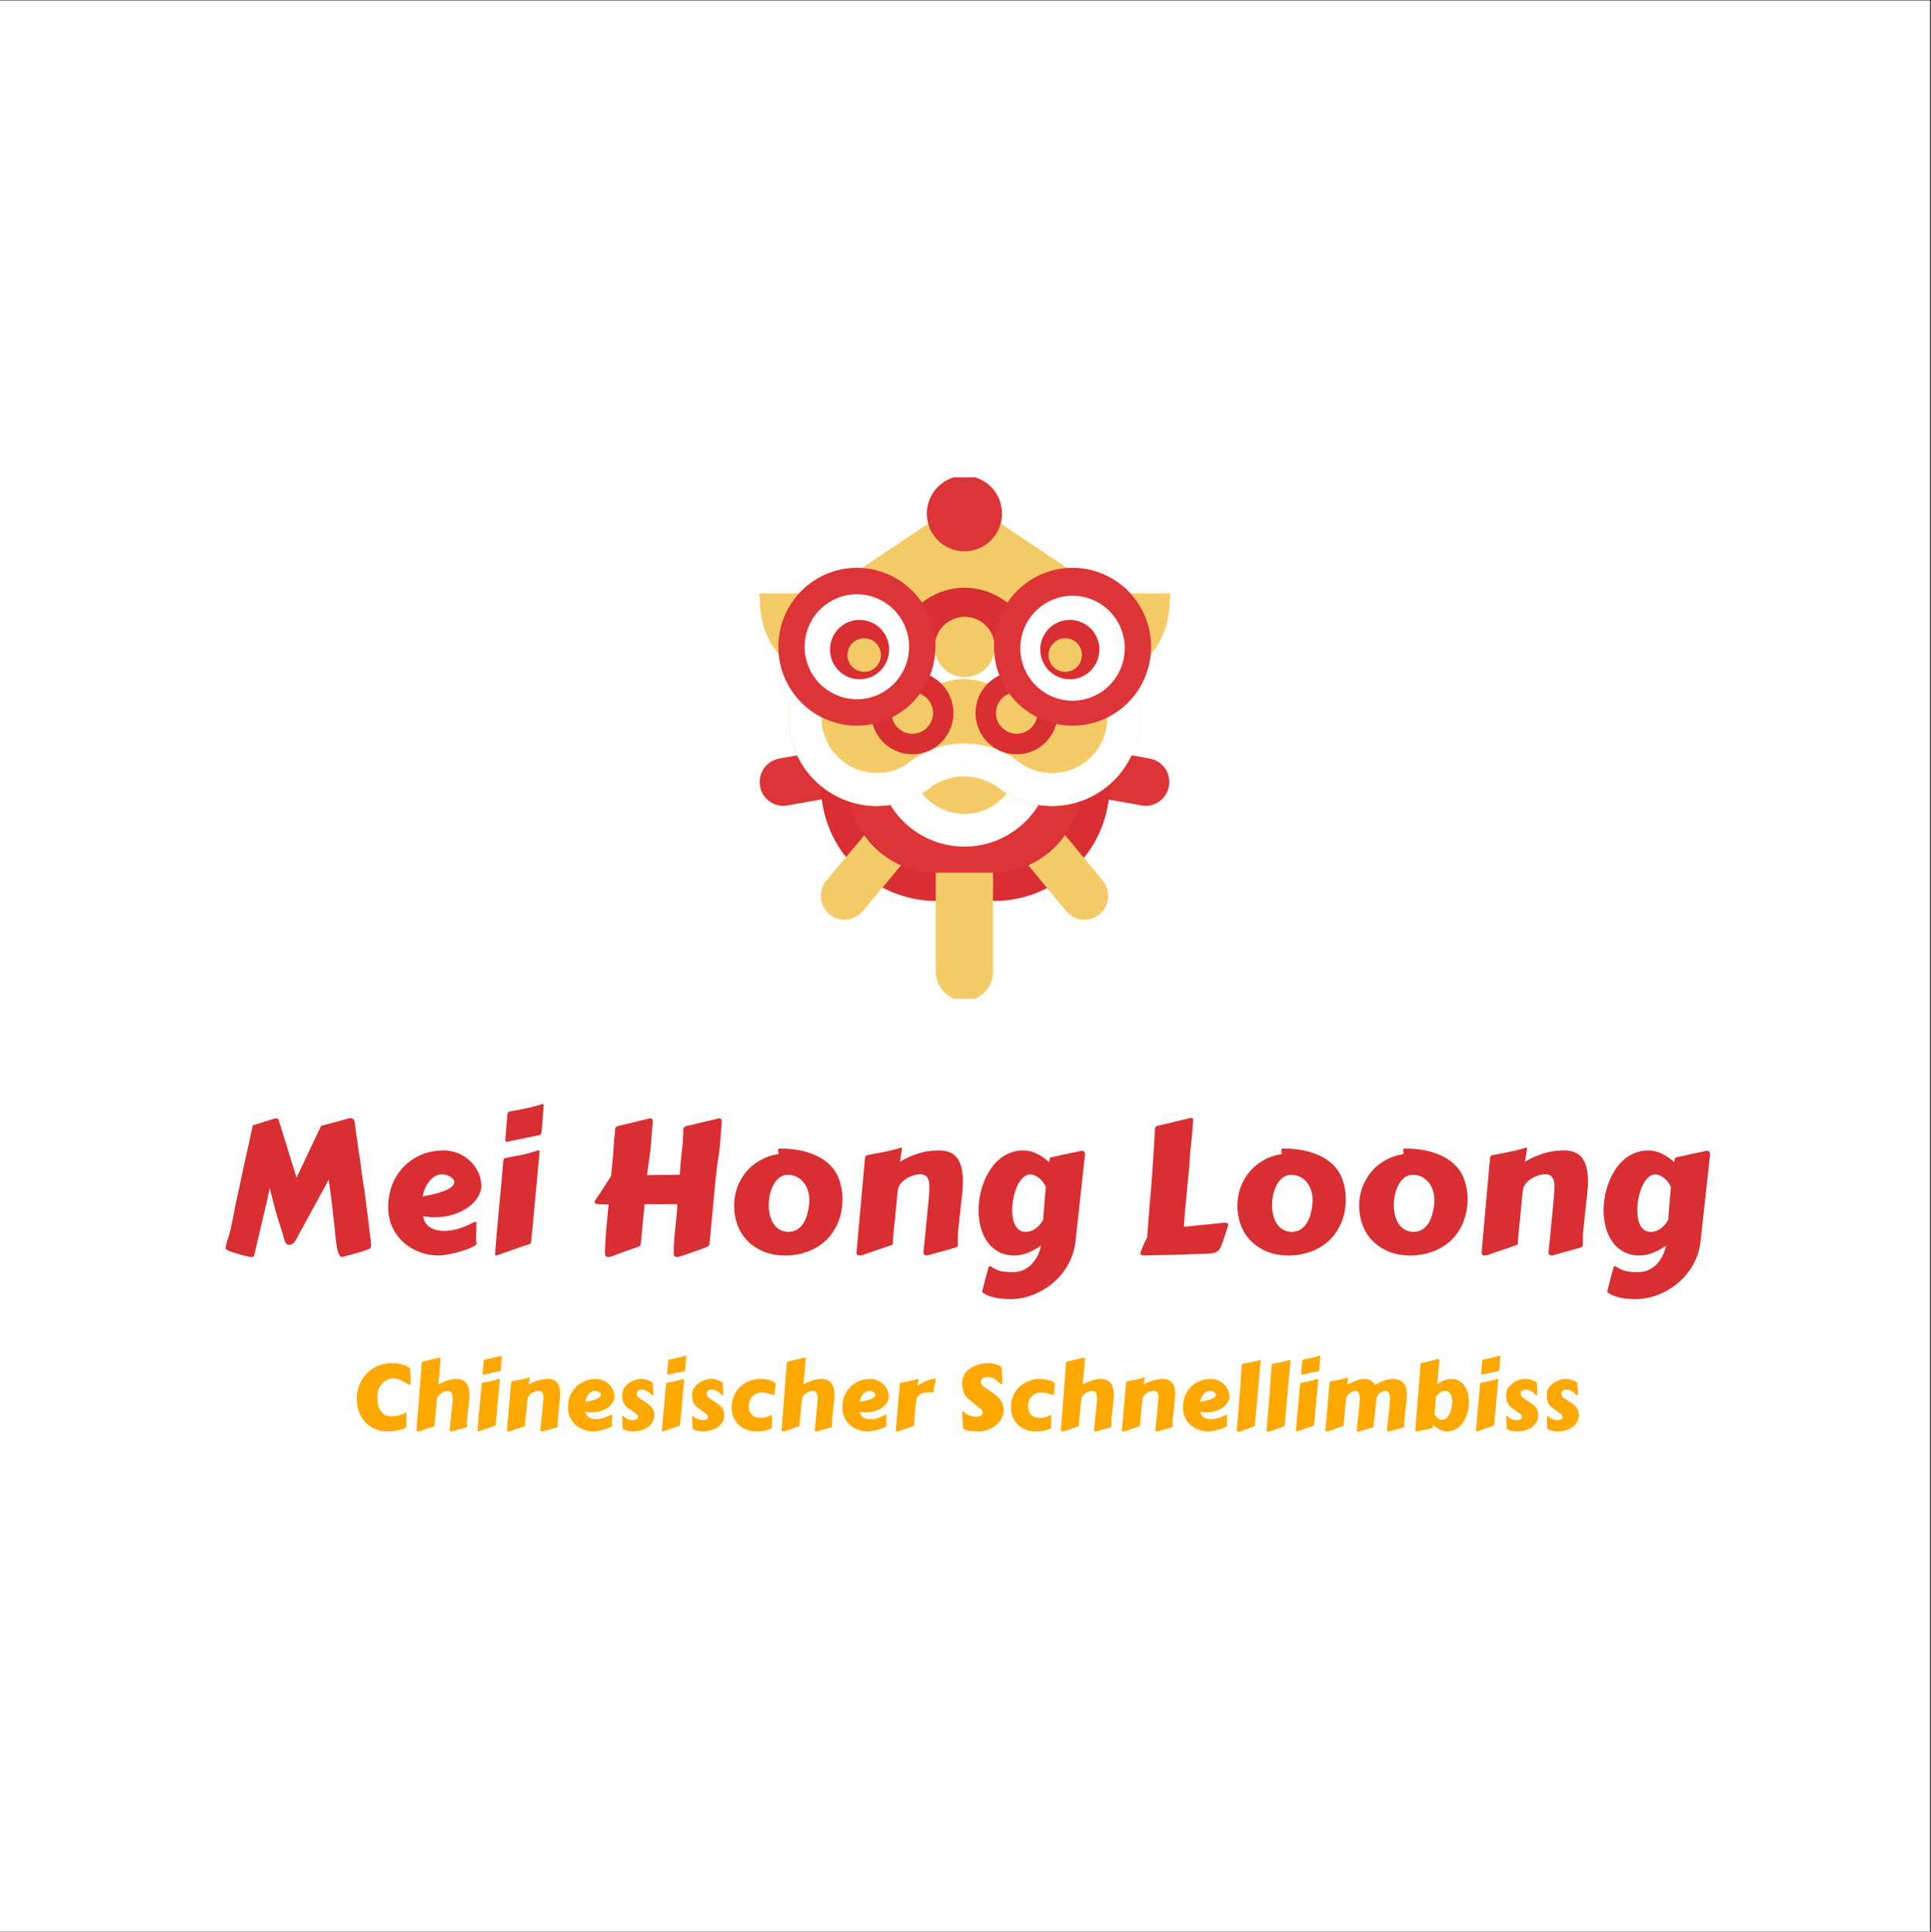 <?xml version="1.0" encoding="iso-8859-1"?>
<svg xmlns="http://www.w3.org/2000/svg" xmlns:xlink="http://www.w3.org/1999/xlink" width="224.88pt" height="225pt" viewBox="0 0 224.88 225" version="1.2">
	
	

	
	<rect x="0" y="0" width="224.88" height="225" fill="#333333" stroke="none"/>
	
	

	
	<defs>
		
		

		
		<g>
			
			

			
			<symbol overflow="visible" id="glyph0-0">
				
				

				
				<path style="stroke:none;" d="" animation_id="0"/>
				
				

			
			</symbol>
			
			

			
			<symbol overflow="visible" id="glyph0-1">
				
				

				
				<path style="stroke:none;" d="M 15.047 -15.422 C 15.086 -15.43 15.125 -15.438 15.156 -15.438 C 15.188 -15.438 15.211 -15.438 15.234 -15.438 C 15.367 -15.438 15.473 -15.395 15.547 -15.312 C 15.617 -15.238 15.672 -15.098 15.703 -14.891 C 15.711 -14.766 15.734 -14.586 15.766 -14.359 C 15.797 -14.141 15.832 -13.891 15.875 -13.609 C 15.914 -13.336 15.957 -13.051 16 -12.75 C 16.039 -12.457 16.078 -12.188 16.109 -11.938 C 16.148 -11.695 16.18 -11.488 16.203 -11.312 C 16.234 -11.133 16.254 -11.02 16.266 -10.969 C 16.422 -9.727 16.555 -8.734 16.672 -7.984 C 16.797 -7.242 16.879 -6.695 16.922 -6.344 L 17.625 -0.672 L 17.531 -0.344 C 17.508 -0.289 17.414 -0.227 17.25 -0.156 C 17.082 -0.094 16.879 -0.023 16.641 0.047 C 16.398 0.129 16.141 0.207 15.859 0.281 C 15.586 0.363 15.332 0.438 15.094 0.5 C 14.852 0.562 14.648 0.613 14.484 0.656 C 14.328 0.695 14.242 0.719 14.234 0.719 C 14.066 0.719 13.93 0.594 13.828 0.344 C 13.734 0.102 13.656 -0.203 13.594 -0.578 C 13.531 -0.961 13.477 -1.379 13.438 -1.828 C 13.406 -2.273 13.363 -2.703 13.312 -3.109 C 13.27 -3.453 13.227 -3.797 13.188 -4.141 C 13.156 -4.492 13.117 -4.852 13.078 -5.219 L 12.672 -8.281 L 8.781 -1.156 C 8.664 -0.988 8.547 -0.867 8.422 -0.797 C 8.305 -0.723 8.195 -0.688 8.094 -0.688 C 7.938 -0.688 7.816 -0.734 7.734 -0.828 C 7.648 -0.922 7.586 -1.031 7.547 -1.156 C 7.422 -1.602 7.312 -1.977 7.219 -2.281 C 7.125 -2.582 7.035 -2.859 6.953 -3.109 C 6.867 -3.359 6.789 -3.602 6.719 -3.844 C 6.656 -4.082 6.578 -4.359 6.484 -4.672 C 6.398 -4.984 6.301 -5.348 6.188 -5.766 C 6.082 -6.191 5.953 -6.711 5.797 -7.328 L 5.484 -5.812 L 3.969 0.594 C 3.945 0.676 3.859 0.719 3.703 0.719 C 3.555 0.719 3.352 0.688 3.094 0.625 C 2.844 0.57 2.578 0.504 2.297 0.422 C 2.023 0.336 1.758 0.254 1.5 0.172 C 1.238 0.086 1.031 0.008 0.875 -0.062 C 0.844 -0.07 0.801 -0.102 0.75 -0.156 C 0.695 -0.207 0.672 -0.289 0.672 -0.406 C 0.672 -0.438 0.68 -0.492 0.703 -0.578 C 0.723 -0.672 0.75 -0.781 0.781 -0.906 C 0.812 -1.031 0.844 -1.156 0.875 -1.281 C 0.914 -1.406 0.957 -1.516 1 -1.609 C 1.082 -1.848 1.16 -2.129 1.234 -2.453 C 1.305 -2.773 1.375 -3.098 1.438 -3.422 C 1.508 -3.754 1.57 -4.066 1.625 -4.359 C 1.676 -4.66 1.723 -4.914 1.766 -5.125 L 3.062 -11.141 L 3.453 -12.828 C 3.492 -13.047 3.535 -13.258 3.578 -13.469 C 3.629 -13.676 3.672 -13.863 3.703 -14.031 C 3.742 -14.195 3.773 -14.332 3.797 -14.438 C 3.816 -14.539 3.828 -14.598 3.828 -14.609 L 6.438 -15.422 C 6.539 -15.422 6.629 -15.41 6.703 -15.391 C 6.773 -15.367 6.82 -15.312 6.844 -15.219 L 8.922 -8.516 L 11.781 -14.547 Z M 15.047 -15.422 " animation_id="1"/>
				
				

			
			</symbol>
			
			

			
			<symbol overflow="visible" id="glyph0-2">
				
				

				
				<path style="stroke:none;" d="M 7.5 -11.688 C 8.164 -11.688 8.77 -11.562 9.312 -11.312 C 9.852 -11.07 10.316 -10.754 10.703 -10.359 C 11.086 -9.961 11.383 -9.52 11.594 -9.031 C 11.801 -8.539 11.906 -8.051 11.906 -7.562 C 11.906 -7.125 11.77 -6.688 11.5 -6.25 C 11.238 -5.82 10.867 -5.43 10.391 -5.078 C 9.91 -4.734 9.336 -4.453 8.672 -4.234 C 8.004 -4.016 7.27 -3.906 6.469 -3.906 C 6.039 -3.906 5.598 -3.945 5.141 -4.031 C 5.172 -3.727 5.258 -3.469 5.406 -3.25 C 5.551 -3.039 5.734 -2.863 5.953 -2.719 C 6.18 -2.582 6.438 -2.477 6.719 -2.406 C 7 -2.344 7.289 -2.312 7.594 -2.312 C 7.926 -2.312 8.25 -2.344 8.562 -2.406 C 8.875 -2.469 9.172 -2.547 9.453 -2.641 C 9.742 -2.734 10.02 -2.836 10.281 -2.953 C 10.551 -3.078 10.805 -3.203 11.047 -3.328 C 11.109 -3.336 11.16 -3.348 11.203 -3.359 C 11.242 -3.367 11.285 -3.375 11.328 -3.375 C 11.328 -3.375 11.328 -3.316 11.328 -3.203 C 11.328 -3.086 11.328 -2.93 11.328 -2.734 C 11.328 -2.535 11.32 -2.289 11.312 -2 C 11.312 -1.719 11.305 -1.398 11.297 -1.047 C 11.316 -1.016 11.332 -0.977 11.344 -0.938 C 11.352 -0.906 11.359 -0.879 11.359 -0.859 C 11.359 -0.773 11.281 -0.68 11.125 -0.578 C 10.969 -0.484 10.766 -0.383 10.516 -0.281 C 10.273 -0.176 9.992 -0.078 9.672 0.016 C 9.359 0.117 9.035 0.207 8.703 0.281 C 8.379 0.363 8.062 0.426 7.75 0.469 C 7.445 0.52 7.176 0.547 6.938 0.547 C 6.188 0.547 5.457 0.414 4.75 0.156 C 4.039 -0.102 3.41 -0.477 2.859 -0.969 C 2.316 -1.457 1.879 -2.051 1.547 -2.75 C 1.223 -3.445 1.062 -4.234 1.062 -5.109 C 1.062 -6.023 1.219 -6.883 1.531 -7.688 C 1.844 -8.488 2.281 -9.18 2.844 -9.766 C 3.414 -10.359 4.098 -10.828 4.891 -11.172 C 5.68 -11.516 6.551 -11.688 7.5 -11.688 Z M 7.375 -8.906 C 7.082 -8.906 6.816 -8.844 6.578 -8.719 C 6.336 -8.594 6.117 -8.414 5.922 -8.188 C 5.723 -7.969 5.551 -7.695 5.406 -7.375 C 5.258 -7.062 5.141 -6.711 5.047 -6.328 C 5.766 -6.453 6.359 -6.582 6.828 -6.719 C 7.305 -6.863 7.688 -7.004 7.969 -7.141 C 8.258 -7.285 8.461 -7.43 8.578 -7.578 C 8.703 -7.723 8.766 -7.863 8.766 -8 C 8.766 -8.125 8.719 -8.238 8.625 -8.344 C 8.531 -8.457 8.41 -8.555 8.266 -8.641 C 8.129 -8.723 7.977 -8.785 7.812 -8.828 C 7.656 -8.879 7.508 -8.906 7.375 -8.906 Z M 7.375 -8.906 " animation_id="2"/>
				
				

			
			</symbol>
			
			

			
			<symbol overflow="visible" id="glyph0-3">
				
				

				
				<path style="stroke:none;" d="M 1.531 -4.438 C 1.625 -5.395 1.711 -6.344 1.797 -7.281 C 1.891 -8.219 1.973 -9.176 2.047 -10.156 C 2.055 -10.383 2.078 -10.539 2.109 -10.625 C 2.141 -10.719 2.219 -10.781 2.344 -10.812 C 2.938 -10.926 3.555 -11.047 4.203 -11.172 C 4.859 -11.305 5.488 -11.477 6.094 -11.688 C 6.113 -11.688 6.145 -11.688 6.188 -11.688 C 6.27 -11.688 6.312 -11.66 6.312 -11.609 L 5.359 -1.406 C 5.336 -1.176 5.312 -1.016 5.281 -0.922 C 5.258 -0.836 5.188 -0.781 5.062 -0.75 C 4.469 -0.57 3.863 -0.367 3.25 -0.141 C 2.645 0.078 2.004 0.301 1.328 0.531 C 1.305 0.539 1.273 0.547 1.234 0.547 C 1.16 0.547 1.125 0.508 1.125 0.438 C 1.125 0.426 1.129 0.332 1.141 0.156 C 1.148 -0.02 1.164 -0.25 1.188 -0.531 C 1.219 -0.82 1.242 -1.145 1.266 -1.5 C 1.297 -1.863 1.328 -2.223 1.359 -2.578 C 1.398 -2.93 1.43 -3.27 1.453 -3.594 C 1.484 -3.926 1.508 -4.207 1.531 -4.438 Z M 2.312 -12.797 C 2.332 -13.098 2.348 -13.328 2.359 -13.484 C 2.367 -13.648 2.379 -13.77 2.391 -13.844 C 2.398 -13.926 2.406 -13.977 2.406 -14 C 2.406 -14.02 2.406 -14.035 2.406 -14.047 C 2.406 -14.055 2.406 -14.078 2.406 -14.109 C 2.414 -14.141 2.422 -14.207 2.422 -14.312 C 2.43 -14.414 2.441 -14.562 2.453 -14.75 C 2.473 -14.945 2.5 -15.219 2.531 -15.562 C 2.539 -15.789 2.562 -15.945 2.594 -16.031 C 2.625 -16.125 2.703 -16.188 2.828 -16.219 C 3.422 -16.332 4.039 -16.453 4.688 -16.578 C 5.344 -16.711 5.973 -16.879 6.578 -17.078 C 6.598 -17.086 6.629 -17.094 6.672 -17.094 C 6.691 -17.051 6.719 -17.023 6.75 -17.016 L 6.781 -16.984 L 6.562 -14.125 C 6.539 -13.895 6.516 -13.734 6.484 -13.641 C 6.453 -13.547 6.375 -13.488 6.25 -13.469 C 5.656 -13.352 5.055 -13.227 4.453 -13.094 C 3.848 -12.969 3.207 -12.836 2.531 -12.703 C 2.508 -12.703 2.477 -12.703 2.438 -12.703 C 2.352 -12.703 2.312 -12.734 2.312 -12.797 Z M 2.312 -12.797 " animation_id="3"/>
				
				

			
			</symbol>
			
			

			
			<symbol overflow="visible" id="glyph0-4">
				
				

				
				<path style="stroke:none;" d="" animation_id="4"/>
				
				

			
			</symbol>
			
			

			
			<symbol overflow="visible" id="glyph0-5">
				
				

				
				<path style="stroke:none;" d="M 11.156 -13.797 C 11.156 -14.047 11.176 -14.219 11.219 -14.312 C 11.27 -14.406 11.363 -14.473 11.5 -14.516 L 15.109 -15.375 C 15.191 -15.406 15.285 -15.422 15.391 -15.422 C 15.484 -15.422 15.547 -15.391 15.578 -15.328 C 15.617 -15.266 15.641 -15.145 15.641 -14.969 L 15.516 -13.328 C 15.484 -12.848 15.441 -12.367 15.391 -11.891 C 15.348 -11.41 15.285 -10.992 15.203 -10.641 L 15.016 -9.156 C 14.961 -8.719 14.91 -8.238 14.859 -7.719 C 14.816 -7.207 14.766 -6.633 14.703 -6 L 14.219 -0.844 C 14.207 -0.781 14.191 -0.719 14.172 -0.656 C 14.148 -0.594 14.102 -0.547 14.031 -0.516 C 13.988 -0.492 13.875 -0.445 13.688 -0.375 C 13.508 -0.301 13.301 -0.219 13.062 -0.125 C 12.82 -0.039 12.562 0.047 12.281 0.141 C 12 0.242 11.734 0.336 11.484 0.422 C 11.234 0.516 11.008 0.586 10.812 0.641 C 10.613 0.691 10.477 0.719 10.406 0.719 C 10.312 0.719 10.227 0.691 10.156 0.641 C 10.082 0.586 10.047 0.488 10.047 0.344 C 10.047 -0.5 10.094 -1.363 10.188 -2.25 C 10.289 -3.133 10.379 -4.008 10.453 -4.875 C 10.461 -4.977 10.469 -5.07 10.469 -5.156 C 10.469 -5.238 10.473 -5.328 10.484 -5.422 L 6.656 -5.422 L 6.219 -0.844 C 6.219 -0.781 6.207 -0.719 6.188 -0.656 C 6.164 -0.594 6.117 -0.547 6.047 -0.516 C 6.016 -0.504 5.875 -0.453 5.625 -0.359 C 5.383 -0.273 5.098 -0.176 4.766 -0.062 C 4.441 0.051 4.117 0.164 3.797 0.281 C 3.484 0.395 3.242 0.488 3.078 0.562 C 2.992 0.594 2.891 0.625 2.766 0.656 C 2.648 0.695 2.531 0.719 2.406 0.719 C 2.312 0.719 2.227 0.691 2.156 0.641 C 2.082 0.586 2.047 0.484 2.047 0.328 C 2.047 -0.004 2.055 -0.383 2.078 -0.812 C 2.098 -1.238 2.125 -1.688 2.156 -2.156 C 2.195 -2.633 2.242 -3.117 2.297 -3.609 C 2.348 -4.109 2.395 -4.598 2.438 -5.078 L 2.469 -5.391 C 1.895 -5.391 1.477 -5.406 1.219 -5.438 C 0.969 -5.469 0.844 -5.547 0.844 -5.672 C 0.844 -5.766 0.895 -5.883 1 -6.031 C 1.145 -6.227 1.305 -6.461 1.484 -6.734 C 1.672 -7.016 1.848 -7.289 2.016 -7.562 C 2.191 -7.832 2.348 -8.07 2.484 -8.281 C 2.617 -8.488 2.707 -8.625 2.75 -8.688 L 3 -11.219 C 3 -11.227 3.004 -11.332 3.016 -11.531 C 3.023 -11.727 3.039 -11.961 3.062 -12.234 C 3.082 -12.504 3.102 -12.781 3.125 -13.062 C 3.156 -13.344 3.18 -13.586 3.203 -13.797 C 3.211 -14.035 3.227 -14.203 3.25 -14.297 C 3.281 -14.398 3.367 -14.473 3.516 -14.516 L 7.078 -15.375 C 7.16 -15.406 7.254 -15.422 7.359 -15.422 C 7.453 -15.422 7.516 -15.391 7.547 -15.328 C 7.586 -15.266 7.609 -15.145 7.609 -14.969 C 7.555 -14.469 7.516 -14.008 7.484 -13.594 C 7.461 -13.188 7.438 -12.801 7.406 -12.438 C 7.375 -12.082 7.336 -11.742 7.297 -11.422 C 7.266 -11.109 7.219 -10.781 7.156 -10.438 L 6.938 -8.812 L 10.75 -8.859 C 10.812 -9.785 10.879 -10.57 10.953 -11.219 C 11.035 -11.875 11.086 -12.391 11.109 -12.766 C 11.129 -13.117 11.141 -13.375 11.141 -13.531 C 11.148 -13.688 11.156 -13.773 11.156 -13.797 Z M 11.156 -13.797 " animation_id="5"/>
				
				

			
			</symbol>
			
			

			
			<symbol overflow="visible" id="glyph0-6">
				
				

				
				<path style="stroke:none;" d="M 7.016 0.547 C 6.035 0.547 5.172 0.383 4.422 0.062 C 3.68 -0.258 3.055 -0.688 2.547 -1.219 C 2.047 -1.75 1.672 -2.363 1.422 -3.062 C 1.172 -3.758 1.047 -4.484 1.047 -5.234 C 1.047 -5.973 1.164 -6.68 1.406 -7.359 C 1.656 -8.035 2 -8.641 2.438 -9.172 C 2.875 -9.703 3.398 -10.145 4.016 -10.5 C 4.629 -10.863 5.305 -11.109 6.047 -11.234 C 6.16 -11.242 6.219 -11.27 6.219 -11.312 C 6.219 -11.383 6.207 -11.453 6.188 -11.516 C 6.176 -11.586 6.172 -11.648 6.172 -11.703 C 6.172 -11.773 6.18 -11.828 6.203 -11.859 C 6.234 -11.891 6.27 -11.906 6.312 -11.906 C 7.645 -11.906 8.773 -11.75 9.703 -11.438 C 10.641 -11.133 11.398 -10.723 11.984 -10.203 C 12.578 -9.68 13.004 -9.062 13.266 -8.344 C 13.535 -7.633 13.672 -6.867 13.672 -6.047 C 13.672 -5.016 13.492 -4.086 13.141 -3.266 C 12.797 -2.453 12.32 -1.758 11.719 -1.188 C 11.113 -0.625 10.406 -0.195 9.594 0.094 C 8.789 0.395 7.93 0.547 7.016 0.547 Z M 5.078 -5.344 C 5.078 -4.969 5.117 -4.594 5.203 -4.219 C 5.285 -3.852 5.414 -3.52 5.594 -3.219 C 5.781 -2.914 6.023 -2.672 6.328 -2.484 C 6.629 -2.297 7.004 -2.203 7.453 -2.203 C 7.773 -2.223 8.055 -2.297 8.297 -2.422 C 8.535 -2.555 8.738 -2.723 8.906 -2.922 C 9.082 -3.129 9.227 -3.363 9.344 -3.625 C 9.457 -3.883 9.547 -4.148 9.609 -4.422 C 9.68 -4.703 9.734 -4.973 9.766 -5.234 C 9.797 -5.504 9.812 -5.742 9.812 -5.953 C 9.812 -6.316 9.754 -6.672 9.641 -7.016 C 9.535 -7.367 9.375 -7.676 9.156 -7.938 C 8.945 -8.207 8.688 -8.426 8.375 -8.594 C 8.07 -8.758 7.719 -8.844 7.312 -8.844 C 6.895 -8.844 6.539 -8.719 6.25 -8.469 C 5.969 -8.219 5.738 -7.91 5.562 -7.547 C 5.395 -7.191 5.27 -6.812 5.188 -6.406 C 5.113 -6 5.078 -5.645 5.078 -5.344 Z M 5.078 -5.344 " animation_id="6"/>
				
				

			
			</symbol>
			
			

			
			<symbol overflow="visible" id="glyph0-7">
				
				

				
				<path style="stroke:none;" d="M 9.953 0.375 C 9.879 0.395 9.773 0.426 9.641 0.469 C 9.516 0.52 9.395 0.547 9.281 0.547 C 9.188 0.547 9.102 0.52 9.031 0.469 C 8.957 0.414 8.922 0.332 8.922 0.219 L 8.922 0.156 C 8.961 -0.219 8.992 -0.535 9.016 -0.797 C 9.047 -1.055 9.07 -1.289 9.094 -1.5 C 9.125 -1.719 9.145 -1.93 9.156 -2.141 C 9.176 -2.359 9.195 -2.609 9.219 -2.891 C 9.25 -3.18 9.285 -3.52 9.328 -3.906 C 9.367 -4.289 9.414 -4.773 9.469 -5.359 C 9.5 -5.711 9.531 -6.07 9.562 -6.438 C 9.594 -6.812 9.609 -7.156 9.609 -7.469 C 9.609 -7.676 9.594 -7.867 9.562 -8.047 C 9.531 -8.223 9.473 -8.375 9.391 -8.5 C 9.305 -8.633 9.191 -8.738 9.047 -8.812 C 8.91 -8.883 8.738 -8.922 8.531 -8.922 C 8.363 -8.922 8.141 -8.883 7.859 -8.812 C 7.578 -8.738 7.297 -8.617 7.016 -8.453 C 6.734 -8.297 6.484 -8.086 6.266 -7.828 C 6.055 -7.566 5.938 -7.242 5.906 -6.859 C 5.863 -6.348 5.82 -5.906 5.781 -5.531 C 5.75 -5.164 5.719 -4.852 5.688 -4.594 C 5.664 -4.344 5.645 -4.133 5.625 -3.969 C 5.613 -3.812 5.602 -3.68 5.594 -3.578 C 5.582 -3.547 5.57 -3.469 5.562 -3.344 C 5.551 -3.219 5.535 -3.066 5.516 -2.891 C 5.492 -2.711 5.473 -2.523 5.453 -2.328 C 5.441 -2.141 5.426 -1.957 5.406 -1.781 C 5.395 -1.602 5.383 -1.453 5.375 -1.328 C 5.363 -1.203 5.359 -1.125 5.359 -1.094 C 5.359 -1.039 5.359 -0.992 5.359 -0.953 C 5.359 -0.922 5.359 -0.883 5.359 -0.844 C 5.359 -0.789 5.332 -0.742 5.281 -0.703 C 5.227 -0.672 5.113 -0.629 4.938 -0.578 L 2.156 0.375 C 2.082 0.406 1.984 0.441 1.859 0.484 C 1.734 0.523 1.609 0.547 1.484 0.547 C 1.391 0.547 1.305 0.52 1.234 0.469 C 1.16 0.414 1.125 0.332 1.125 0.219 L 2.078 -10.484 C 2.098 -10.711 2.125 -10.867 2.156 -10.953 C 2.188 -11.047 2.266 -11.109 2.391 -11.141 C 3.023 -11.266 3.676 -11.391 4.344 -11.516 C 5.02 -11.648 5.676 -11.816 6.312 -12.016 C 6.363 -12.016 6.395 -12.004 6.406 -11.984 C 6.414 -11.973 6.422 -11.945 6.422 -11.906 C 6.422 -11.895 6.414 -11.875 6.406 -11.844 C 6.406 -11.82 6.395 -11.758 6.375 -11.656 C 6.363 -11.562 6.344 -11.414 6.312 -11.219 C 6.281 -11.02 6.238 -10.738 6.188 -10.375 C 6.664 -10.656 7.113 -10.879 7.531 -11.047 C 7.957 -11.223 8.359 -11.359 8.734 -11.453 C 9.109 -11.547 9.457 -11.609 9.781 -11.641 C 10.113 -11.672 10.422 -11.688 10.703 -11.688 C 11.691 -11.688 12.406 -11.391 12.844 -10.797 C 13.289 -10.203 13.516 -9.305 13.516 -8.109 C 13.516 -7.941 13.508 -7.77 13.5 -7.594 C 13.5 -7.414 13.488 -7.234 13.469 -7.047 L 12.984 -2.531 C 12.953 -2.238 12.93 -1.969 12.922 -1.719 C 12.922 -1.469 12.922 -1.18 12.922 -0.859 C 12.922 -0.805 12.922 -0.758 12.922 -0.719 C 12.922 -0.676 12.922 -0.645 12.922 -0.625 C 12.922 -0.562 12.895 -0.508 12.844 -0.469 C 12.789 -0.438 12.676 -0.391 12.5 -0.328 Z M 9.953 0.375 " animation_id="7"/>
				
				

			
			</symbol>
			
			

			
			<symbol overflow="visible" id="glyph0-8">
				
				

				
				<path style="stroke:none;" d="M 8.891 -7.469 C 8.816 -7.625 8.719 -7.785 8.594 -7.953 C 8.477 -8.129 8.336 -8.285 8.172 -8.422 C 8.016 -8.555 7.844 -8.664 7.656 -8.75 C 7.469 -8.844 7.27 -8.891 7.062 -8.891 C 6.77 -8.891 6.5 -8.77 6.25 -8.531 C 6 -8.301 5.781 -7.988 5.594 -7.594 C 5.406 -7.195 5.254 -6.742 5.141 -6.234 C 5.035 -5.734 4.984 -5.207 4.984 -4.656 C 4.984 -4.32 5.016 -4.004 5.078 -3.703 C 5.141 -3.41 5.234 -3.148 5.359 -2.922 C 5.484 -2.703 5.645 -2.523 5.844 -2.391 C 6.039 -2.266 6.281 -2.203 6.562 -2.203 C 6.977 -2.203 7.359 -2.332 7.703 -2.594 C 8.055 -2.852 8.352 -3.191 8.594 -3.609 C 8.602 -3.754 8.613 -3.926 8.625 -4.125 C 8.645 -4.332 8.664 -4.582 8.688 -4.875 C 8.707 -5.164 8.734 -5.508 8.766 -5.906 C 8.797 -6.301 8.836 -6.77 8.891 -7.312 Z M 12.359 -1.141 C 12.285 -0.453 12.125 0.191 11.875 0.797 C 11.633 1.398 11.328 1.945 10.953 2.438 C 10.586 2.938 10.164 3.383 9.688 3.781 C 9.207 4.176 8.695 4.508 8.156 4.781 C 7.625 5.062 7.078 5.27 6.516 5.406 C 5.953 5.551 5.395 5.625 4.844 5.625 C 4.551 5.625 4.25 5.613 3.938 5.594 C 3.633 5.57 3.332 5.531 3.031 5.469 C 2.738 5.414 2.457 5.332 2.188 5.219 C 1.926 5.113 1.691 4.977 1.484 4.812 L 1.484 4.797 C 1.484 4.766 1.508 4.641 1.562 4.422 C 1.613 4.211 1.676 3.969 1.75 3.688 C 1.82 3.406 1.898 3.113 1.984 2.812 C 2.066 2.52 2.133 2.266 2.188 2.047 C 2.219 1.941 2.242 1.875 2.266 1.844 C 2.297 1.812 2.332 1.797 2.375 1.797 C 2.414 1.797 2.438 1.797 2.438 1.797 C 2.645 1.93 2.836 2.039 3.016 2.125 C 3.191 2.219 3.379 2.289 3.578 2.344 C 3.773 2.395 3.992 2.43 4.234 2.453 C 4.473 2.473 4.75 2.484 5.062 2.484 C 5.551 2.484 5.984 2.391 6.359 2.203 C 6.734 2.016 7.055 1.77 7.328 1.469 C 7.598 1.164 7.816 0.832 7.984 0.469 C 8.148 0.113 8.266 -0.238 8.328 -0.594 C 7.828 -0.25 7.316 0.023 6.797 0.234 C 6.273 0.441 5.754 0.547 5.234 0.547 C 4.516 0.547 3.895 0.398 3.375 0.109 C 2.852 -0.18 2.422 -0.57 2.078 -1.062 C 1.734 -1.551 1.477 -2.109 1.312 -2.734 C 1.145 -3.367 1.062 -4.031 1.062 -4.719 C 1.062 -5.27 1.113 -5.82 1.219 -6.375 C 1.32 -6.926 1.473 -7.457 1.672 -7.969 C 1.867 -8.488 2.113 -8.973 2.406 -9.422 C 2.695 -9.879 3.035 -10.273 3.422 -10.609 C 3.805 -10.941 4.234 -11.203 4.703 -11.391 C 5.172 -11.586 5.68 -11.688 6.234 -11.688 C 6.836 -11.688 7.395 -11.551 7.906 -11.281 C 8.414 -11.02 8.879 -10.695 9.297 -10.312 C 9.316 -10.438 9.328 -10.535 9.328 -10.609 C 9.336 -10.68 9.352 -10.738 9.375 -10.781 C 9.406 -10.82 9.453 -10.852 9.516 -10.875 C 9.586 -10.895 9.688 -10.922 9.812 -10.953 C 9.895 -10.961 10.035 -10.988 10.234 -11.031 C 10.43 -11.082 10.672 -11.141 10.953 -11.203 C 11.234 -11.266 11.539 -11.328 11.875 -11.391 C 12.207 -11.461 12.547 -11.535 12.891 -11.609 C 12.973 -11.629 13.051 -11.641 13.125 -11.641 C 13.344 -11.641 13.453 -11.504 13.453 -11.234 C 13.453 -11.191 13.453 -11.156 13.453 -11.125 C 13.453 -11.094 13.445 -11.062 13.438 -11.031 Z M 12.359 -1.141 " animation_id="8"/>
				
				

			
			</symbol>
			
			

			
			<symbol overflow="visible" id="glyph0-9">
				
				

				
				<path style="stroke:none;" d="M 7.016 -15.016 C 7.016 -14.848 7 -14.641 6.969 -14.391 C 6.945 -14.141 6.926 -13.875 6.906 -13.594 C 6.883 -13.32 6.859 -13.047 6.828 -12.766 C 6.797 -12.484 6.766 -12.223 6.734 -11.984 C 6.711 -11.742 6.691 -11.535 6.672 -11.359 C 6.66 -11.191 6.656 -11.086 6.656 -11.047 C 6.633 -10.609 6.609 -10.203 6.578 -9.828 C 6.547 -9.461 6.508 -9.098 6.469 -8.734 C 6.438 -8.367 6.398 -7.992 6.359 -7.609 C 6.328 -7.223 6.289 -6.797 6.25 -6.328 C 6.207 -5.859 6.156 -5.336 6.094 -4.766 C 6.039 -4.191 5.988 -3.535 5.938 -2.797 L 10.281 -3.234 C 10.469 -3.254 10.629 -3.266 10.766 -3.266 C 10.91 -3.266 11.004 -3.238 11.047 -3.188 C 11.086 -3.145 11.109 -3.07 11.109 -2.969 C 11.109 -2.945 11.102 -2.926 11.094 -2.906 C 11.082 -2.883 11.066 -2.836 11.047 -2.766 C 11.023 -2.691 10.988 -2.586 10.938 -2.453 C 10.895 -2.328 10.836 -2.145 10.766 -1.906 L 10.531 -1.219 C 10.445 -0.988 10.375 -0.785 10.312 -0.609 C 10.25 -0.43 10.164 -0.273 10.062 -0.141 C 9.969 -0.016 9.848 0.082 9.703 0.156 C 9.555 0.227 9.367 0.273 9.141 0.297 C 8.992 0.316 8.789 0.332 8.531 0.344 C 8.281 0.352 7.988 0.363 7.656 0.375 C 7.332 0.383 6.977 0.395 6.594 0.406 C 6.219 0.414 5.832 0.43 5.438 0.453 C 5.039 0.473 4.645 0.484 4.25 0.484 C 3.852 0.492 3.477 0.5 3.125 0.5 C 2.77 0.508 2.441 0.516 2.141 0.516 C 1.836 0.523 1.586 0.535 1.391 0.547 C 1.211 0.547 1.082 0.531 1 0.5 C 0.914 0.469 0.875 0.422 0.875 0.359 C 0.875 0.285 0.898 0.176 0.953 0.031 C 1.004 -0.102 1.066 -0.258 1.141 -0.438 C 1.211 -0.625 1.297 -0.812 1.391 -1 C 1.492 -1.188 1.586 -1.375 1.672 -1.562 L 1.953 -5.297 C 2.016 -5.93 2.07 -6.578 2.125 -7.234 C 2.176 -7.891 2.223 -8.523 2.266 -9.141 L 2.453 -11.922 C 2.492 -12.578 2.52 -13.051 2.531 -13.344 C 2.551 -13.645 2.562 -13.812 2.562 -13.844 C 2.57 -13.969 2.578 -14.07 2.578 -14.156 C 2.586 -14.238 2.602 -14.305 2.625 -14.359 C 2.645 -14.41 2.672 -14.453 2.703 -14.484 C 2.734 -14.516 2.785 -14.535 2.859 -14.547 L 6.531 -15.422 C 6.613 -15.453 6.707 -15.469 6.812 -15.469 C 6.895 -15.469 6.953 -15.441 6.984 -15.391 C 7.016 -15.348 7.031 -15.266 7.031 -15.141 C 7.031 -15.117 7.023 -15.098 7.016 -15.078 C 7.016 -15.055 7.016 -15.035 7.016 -15.016 Z M 7.016 -15.016 " animation_id="9"/>
				
				

			
			</symbol>
			
			

			
			<symbol overflow="visible" id="glyph1-0">
				
				

				
				<path style="stroke:none;" d="" animation_id="10"/>
				
				

			
			</symbol>
			
			

			
			<symbol overflow="visible" id="glyph1-1">
				
				

				
				<path style="stroke:none;" d="M 0.656 -3.547 C 0.656 -3.93 0.703 -4.301 0.797 -4.656 C 0.891 -5.008 1.02 -5.336 1.188 -5.641 C 1.363 -5.953 1.57 -6.234 1.812 -6.484 C 2.062 -6.734 2.332 -6.945 2.625 -7.125 C 2.926 -7.312 3.254 -7.453 3.609 -7.547 C 3.961 -7.641 4.332 -7.688 4.719 -7.688 C 5.02 -7.688 5.285 -7.664 5.516 -7.625 C 5.754 -7.594 5.957 -7.547 6.125 -7.484 C 6.301 -7.422 6.445 -7.352 6.562 -7.281 C 6.688 -7.207 6.785 -7.141 6.859 -7.078 C 6.859 -7.078 6.859 -7.062 6.859 -7.031 C 6.859 -6.977 6.859 -6.879 6.859 -6.734 C 6.867 -6.598 6.879 -6.441 6.891 -6.266 C 6.91 -6.098 6.922 -5.926 6.922 -5.75 C 6.93 -5.582 6.938 -5.43 6.938 -5.297 C 6.938 -5.273 6.93 -5.25 6.922 -5.219 C 6.91 -5.195 6.875 -5.188 6.812 -5.188 C 6.781 -5.188 6.742 -5.191 6.703 -5.203 C 6.629 -5.223 6.535 -5.27 6.422 -5.344 C 6.316 -5.426 6.188 -5.504 6.031 -5.578 C 5.883 -5.66 5.719 -5.734 5.531 -5.797 C 5.352 -5.867 5.156 -5.906 4.938 -5.906 C 4.645 -5.906 4.383 -5.848 4.156 -5.734 C 3.926 -5.617 3.727 -5.461 3.562 -5.266 C 3.395 -5.066 3.266 -4.828 3.172 -4.547 C 3.086 -4.273 3.047 -3.977 3.047 -3.656 C 3.047 -3.363 3.078 -3.086 3.141 -2.828 C 3.203 -2.566 3.297 -2.336 3.422 -2.141 C 3.547 -1.953 3.703 -1.797 3.891 -1.672 C 4.086 -1.555 4.312 -1.5 4.562 -1.5 C 4.758 -1.5 4.93 -1.504 5.078 -1.516 C 5.234 -1.535 5.379 -1.562 5.516 -1.594 C 5.648 -1.625 5.781 -1.664 5.906 -1.719 C 6.031 -1.77 6.172 -1.836 6.328 -1.922 C 6.328 -1.922 6.344 -1.922 6.375 -1.922 C 6.395 -1.922 6.41 -1.91 6.422 -1.891 C 6.43 -1.867 6.438 -1.832 6.438 -1.781 L 6.438 -1.141 C 6.438 -1.023 6.438 -0.91 6.438 -0.797 C 6.438 -0.691 6.43 -0.594 6.422 -0.5 C 6.422 -0.414 6.422 -0.348 6.422 -0.297 C 6.422 -0.242 6.422 -0.219 6.422 -0.219 C 6.254 -0.113 6.078 -0.031 5.891 0.031 C 5.711 0.094 5.523 0.141 5.328 0.172 C 5.141 0.211 4.945 0.238 4.75 0.25 C 4.551 0.258 4.363 0.266 4.188 0.266 C 3.688 0.266 3.223 0.176 2.797 0 C 2.367 -0.188 1.992 -0.445 1.672 -0.781 C 1.359 -1.125 1.109 -1.531 0.922 -2 C 0.742 -2.469 0.656 -2.984 0.656 -3.547 Z M 0.656 -3.547 " animation_id="11"/>
				
				

			
			</symbol>
			
			

			
			<symbol overflow="visible" id="glyph1-2">
				
				

				
				<path style="stroke:none;" d="M 1.219 -7.625 C 1.219 -7.645 1.219 -7.66 1.219 -7.672 C 1.219 -7.691 1.219 -7.711 1.219 -7.734 C 1.219 -7.766 1.227 -7.789 1.25 -7.812 C 1.281 -7.832 1.344 -7.859 1.438 -7.891 L 2.906 -8.234 C 2.945 -8.242 3 -8.258 3.062 -8.281 C 3.125 -8.301 3.188 -8.312 3.25 -8.312 C 3.363 -8.312 3.422 -8.258 3.422 -8.156 C 3.422 -8.145 3.414 -8.07 3.406 -7.938 C 3.395 -7.801 3.379 -7.629 3.359 -7.422 C 3.348 -7.223 3.332 -7.004 3.312 -6.766 C 3.289 -6.523 3.27 -6.297 3.25 -6.078 C 3.227 -5.859 3.207 -5.664 3.188 -5.5 C 3.176 -5.344 3.164 -5.238 3.156 -5.188 C 3.312 -5.281 3.477 -5.367 3.656 -5.453 C 3.844 -5.535 4.023 -5.602 4.203 -5.656 C 4.379 -5.719 4.555 -5.766 4.734 -5.797 C 4.922 -5.828 5.098 -5.844 5.266 -5.844 C 5.473 -5.844 5.672 -5.812 5.859 -5.75 C 6.047 -5.695 6.207 -5.598 6.344 -5.453 C 6.477 -5.305 6.582 -5.117 6.656 -4.891 C 6.738 -4.672 6.781 -4.395 6.781 -4.062 C 6.781 -3.977 6.781 -3.891 6.781 -3.797 C 6.781 -3.703 6.773 -3.609 6.766 -3.516 L 6.531 -1.375 C 6.52 -1.227 6.508 -1.078 6.5 -0.922 C 6.5 -0.766 6.5 -0.602 6.5 -0.438 C 6.5 -0.406 6.5 -0.379 6.5 -0.359 C 6.5 -0.336 6.5 -0.32 6.5 -0.312 C 6.5 -0.281 6.484 -0.254 6.453 -0.234 C 6.43 -0.211 6.379 -0.191 6.297 -0.172 L 5 0.188 C 4.969 0.195 4.922 0.211 4.859 0.234 C 4.797 0.254 4.734 0.266 4.672 0.266 C 4.609 0.266 4.562 0.25 4.531 0.219 C 4.5 0.195 4.484 0.148 4.484 0.078 C 4.504 -0.18 4.523 -0.391 4.547 -0.547 C 4.566 -0.711 4.578 -0.844 4.578 -0.938 C 4.586 -1.031 4.598 -1.102 4.609 -1.156 C 4.617 -1.207 4.625 -1.254 4.625 -1.297 C 4.625 -1.336 4.629 -1.383 4.641 -1.438 C 4.648 -1.488 4.656 -1.562 4.656 -1.656 C 4.664 -1.75 4.676 -1.875 4.688 -2.031 C 4.707 -2.195 4.734 -2.41 4.766 -2.672 C 4.773 -2.816 4.785 -2.957 4.797 -3.094 C 4.816 -3.227 4.828 -3.352 4.828 -3.469 C 4.828 -3.613 4.816 -3.75 4.797 -3.875 C 4.785 -4 4.758 -4.102 4.719 -4.188 C 4.676 -4.27 4.617 -4.332 4.547 -4.375 C 4.484 -4.426 4.395 -4.453 4.281 -4.453 C 4.207 -4.453 4.098 -4.438 3.953 -4.406 C 3.816 -4.375 3.68 -4.316 3.547 -4.234 C 3.41 -4.148 3.285 -4.039 3.172 -3.906 C 3.066 -3.781 3.008 -3.625 3 -3.438 C 2.969 -3.164 2.941 -2.941 2.922 -2.766 C 2.91 -2.598 2.898 -2.457 2.891 -2.344 C 2.879 -2.238 2.867 -2.148 2.859 -2.078 C 2.859 -2.016 2.859 -1.953 2.859 -1.891 C 2.848 -1.879 2.836 -1.836 2.828 -1.766 C 2.828 -1.703 2.82 -1.625 2.812 -1.531 C 2.801 -1.438 2.789 -1.332 2.781 -1.219 C 2.77 -1.113 2.758 -1.016 2.75 -0.922 C 2.738 -0.828 2.727 -0.742 2.719 -0.672 C 2.719 -0.609 2.719 -0.566 2.719 -0.547 C 2.719 -0.523 2.719 -0.504 2.719 -0.484 C 2.727 -0.461 2.734 -0.441 2.734 -0.422 C 2.734 -0.391 2.719 -0.363 2.688 -0.344 C 2.664 -0.332 2.609 -0.312 2.516 -0.281 L 1.141 0.188 C 1.109 0.195 1.062 0.211 1 0.234 C 0.938 0.254 0.875 0.266 0.812 0.266 C 0.758 0.266 0.711 0.25 0.672 0.219 C 0.641 0.195 0.625 0.148 0.625 0.078 Z M 1.219 -7.625 " animation_id="12"/>
				
				

			
			</symbol>
			
			

			
			<symbol overflow="visible" id="glyph1-3">
				
				

				
				<path style="stroke:none;" d="M 0.766 -2.219 C 0.805 -2.695 0.848 -3.172 0.891 -3.641 C 0.941 -4.109 0.984 -4.586 1.016 -5.078 C 1.023 -5.191 1.035 -5.27 1.047 -5.312 C 1.066 -5.363 1.109 -5.395 1.172 -5.406 C 1.473 -5.469 1.785 -5.531 2.109 -5.594 C 2.43 -5.656 2.742 -5.738 3.047 -5.844 C 3.055 -5.844 3.07 -5.844 3.094 -5.844 C 3.133 -5.844 3.156 -5.832 3.156 -5.812 L 2.688 -0.703 C 2.676 -0.586 2.66 -0.504 2.641 -0.453 C 2.629 -0.41 2.594 -0.383 2.531 -0.375 C 2.238 -0.281 1.938 -0.176 1.625 -0.062 C 1.32 0.039 1.004 0.148 0.672 0.266 C 0.66 0.266 0.645 0.266 0.625 0.266 C 0.582 0.266 0.562 0.25 0.562 0.219 C 0.562 0.219 0.562 0.172 0.562 0.078 C 0.57 -0.016 0.582 -0.129 0.594 -0.266 C 0.613 -0.41 0.629 -0.57 0.641 -0.75 C 0.648 -0.926 0.66 -1.102 0.672 -1.281 C 0.691 -1.469 0.707 -1.641 0.719 -1.797 C 0.738 -1.961 0.754 -2.102 0.766 -2.219 Z M 1.156 -6.406 C 1.164 -6.551 1.172 -6.664 1.172 -6.75 C 1.18 -6.832 1.188 -6.891 1.188 -6.922 C 1.195 -6.961 1.203 -6.988 1.203 -7 C 1.203 -7.02 1.203 -7.031 1.203 -7.031 C 1.203 -7.039 1.203 -7.051 1.203 -7.062 C 1.203 -7.082 1.203 -7.113 1.203 -7.156 C 1.211 -7.207 1.223 -7.281 1.234 -7.375 C 1.242 -7.477 1.254 -7.613 1.266 -7.781 C 1.273 -7.906 1.285 -7.988 1.297 -8.031 C 1.316 -8.07 1.359 -8.098 1.422 -8.109 C 1.711 -8.172 2.02 -8.234 2.344 -8.297 C 2.664 -8.359 2.984 -8.441 3.297 -8.547 C 3.305 -8.547 3.32 -8.547 3.344 -8.547 C 3.352 -8.523 3.363 -8.516 3.375 -8.516 L 3.391 -8.5 L 3.281 -7.062 C 3.27 -6.945 3.254 -6.863 3.234 -6.812 C 3.223 -6.77 3.188 -6.742 3.125 -6.734 C 2.832 -6.68 2.531 -6.617 2.219 -6.547 C 1.914 -6.484 1.598 -6.422 1.266 -6.359 C 1.254 -6.359 1.238 -6.359 1.219 -6.359 C 1.176 -6.359 1.156 -6.375 1.156 -6.406 Z M 1.156 -6.406 " animation_id="13"/>
				
				

			
			</symbol>
			
			

			
			<symbol overflow="visible" id="glyph1-4">
				
				

				
				<path style="stroke:none;" d="M 4.984 0.188 C 4.941 0.195 4.891 0.211 4.828 0.234 C 4.766 0.254 4.703 0.266 4.641 0.266 C 4.598 0.266 4.555 0.254 4.516 0.234 C 4.473 0.211 4.453 0.172 4.453 0.109 L 4.453 0.078 C 4.473 -0.109 4.488 -0.266 4.5 -0.391 C 4.52 -0.523 4.535 -0.645 4.547 -0.75 C 4.566 -0.863 4.578 -0.973 4.578 -1.078 C 4.586 -1.18 4.598 -1.301 4.609 -1.438 C 4.629 -1.582 4.648 -1.754 4.672 -1.953 C 4.691 -2.148 4.711 -2.391 4.734 -2.672 C 4.754 -2.859 4.77 -3.039 4.781 -3.219 C 4.801 -3.406 4.812 -3.578 4.812 -3.734 C 4.812 -3.836 4.801 -3.93 4.781 -4.016 C 4.77 -4.109 4.742 -4.188 4.703 -4.25 C 4.66 -4.32 4.602 -4.375 4.531 -4.406 C 4.457 -4.438 4.367 -4.453 4.266 -4.453 C 4.18 -4.453 4.066 -4.438 3.922 -4.406 C 3.785 -4.375 3.645 -4.316 3.5 -4.234 C 3.363 -4.148 3.242 -4.039 3.141 -3.906 C 3.035 -3.781 2.973 -3.625 2.953 -3.438 C 2.93 -3.176 2.91 -2.953 2.891 -2.766 C 2.879 -2.586 2.863 -2.43 2.844 -2.297 C 2.832 -2.172 2.82 -2.066 2.812 -1.984 C 2.801 -1.91 2.797 -1.844 2.797 -1.781 C 2.797 -1.77 2.789 -1.734 2.781 -1.672 C 2.77 -1.609 2.758 -1.531 2.75 -1.438 C 2.75 -1.352 2.742 -1.258 2.734 -1.156 C 2.723 -1.062 2.711 -0.973 2.703 -0.891 C 2.691 -0.805 2.68 -0.734 2.672 -0.672 C 2.672 -0.609 2.672 -0.566 2.672 -0.547 C 2.672 -0.523 2.672 -0.504 2.672 -0.484 C 2.68 -0.461 2.688 -0.441 2.688 -0.422 C 2.688 -0.391 2.672 -0.363 2.641 -0.344 C 2.617 -0.332 2.562 -0.312 2.469 -0.281 L 1.078 0.188 C 1.035 0.195 0.984 0.211 0.922 0.234 C 0.859 0.254 0.801 0.266 0.75 0.266 C 0.695 0.266 0.648 0.254 0.609 0.234 C 0.578 0.211 0.562 0.172 0.562 0.109 L 1.031 -5.25 C 1.039 -5.363 1.051 -5.441 1.062 -5.484 C 1.082 -5.523 1.125 -5.555 1.188 -5.578 C 1.508 -5.641 1.836 -5.703 2.172 -5.766 C 2.504 -5.828 2.832 -5.91 3.156 -6.016 C 3.188 -6.016 3.203 -6.008 3.203 -6 C 3.211 -5.988 3.219 -5.973 3.219 -5.953 C 3.219 -5.953 3.211 -5.941 3.203 -5.922 C 3.203 -5.91 3.195 -5.879 3.188 -5.828 C 3.188 -5.785 3.176 -5.711 3.156 -5.609 C 3.145 -5.516 3.125 -5.375 3.094 -5.188 C 3.332 -5.332 3.555 -5.445 3.766 -5.531 C 3.984 -5.613 4.188 -5.676 4.375 -5.719 C 4.562 -5.77 4.734 -5.801 4.891 -5.812 C 5.055 -5.832 5.211 -5.844 5.359 -5.844 C 5.848 -5.844 6.203 -5.691 6.422 -5.391 C 6.648 -5.098 6.766 -4.656 6.766 -4.062 C 6.766 -3.977 6.758 -3.891 6.75 -3.797 C 6.75 -3.703 6.742 -3.609 6.734 -3.516 L 6.5 -1.266 C 6.477 -1.117 6.469 -0.984 6.469 -0.859 C 6.469 -0.734 6.469 -0.594 6.469 -0.438 C 6.469 -0.406 6.469 -0.379 6.469 -0.359 C 6.469 -0.336 6.469 -0.32 6.469 -0.312 C 6.469 -0.281 6.453 -0.254 6.422 -0.234 C 6.398 -0.211 6.344 -0.191 6.25 -0.172 Z M 4.984 0.188 " animation_id="14"/>
				
				

			
			</symbol>
			
			

			
			<symbol overflow="visible" id="glyph1-5">
				
				

				
				<path style="stroke:none;" d="M 3.75 -5.844 C 4.082 -5.844 4.383 -5.781 4.656 -5.656 C 4.926 -5.539 5.156 -5.383 5.344 -5.188 C 5.539 -4.988 5.691 -4.766 5.797 -4.516 C 5.898 -4.273 5.953 -4.031 5.953 -3.781 C 5.953 -3.562 5.883 -3.344 5.75 -3.125 C 5.625 -2.906 5.441 -2.707 5.203 -2.531 C 4.961 -2.363 4.676 -2.223 4.344 -2.109 C 4.008 -2.004 3.641 -1.953 3.234 -1.953 C 3.023 -1.953 2.805 -1.973 2.578 -2.016 C 2.586 -1.867 2.629 -1.738 2.703 -1.625 C 2.773 -1.52 2.867 -1.43 2.984 -1.359 C 3.098 -1.297 3.223 -1.242 3.359 -1.203 C 3.504 -1.172 3.648 -1.156 3.797 -1.156 C 3.961 -1.156 4.125 -1.172 4.281 -1.203 C 4.438 -1.234 4.586 -1.27 4.734 -1.312 C 4.879 -1.363 5.016 -1.422 5.141 -1.484 C 5.273 -1.547 5.406 -1.602 5.531 -1.656 C 5.562 -1.664 5.586 -1.672 5.609 -1.672 C 5.629 -1.68 5.648 -1.688 5.672 -1.688 C 5.672 -1.688 5.672 -1.656 5.672 -1.594 C 5.672 -1.539 5.672 -1.461 5.672 -1.359 C 5.672 -1.266 5.664 -1.145 5.656 -1 C 5.656 -0.852 5.656 -0.695 5.656 -0.531 C 5.664 -0.508 5.672 -0.488 5.672 -0.469 C 5.68 -0.457 5.688 -0.445 5.688 -0.438 C 5.688 -0.383 5.645 -0.332 5.562 -0.281 C 5.488 -0.238 5.391 -0.191 5.266 -0.141 C 5.141 -0.086 5 -0.039 4.844 0 C 4.688 0.051 4.523 0.098 4.359 0.141 C 4.191 0.18 4.031 0.211 3.875 0.234 C 3.719 0.254 3.582 0.266 3.469 0.266 C 3.094 0.266 2.727 0.195 2.375 0.062 C 2.02 -0.062 1.703 -0.242 1.422 -0.484 C 1.148 -0.734 0.93 -1.031 0.766 -1.375 C 0.609 -1.727 0.531 -2.125 0.531 -2.562 C 0.531 -3.02 0.609 -3.445 0.766 -3.844 C 0.922 -4.238 1.141 -4.582 1.422 -4.875 C 1.711 -5.176 2.055 -5.41 2.453 -5.578 C 2.848 -5.754 3.281 -5.844 3.75 -5.844 Z M 3.688 -4.453 C 3.539 -4.453 3.406 -4.422 3.281 -4.359 C 3.164 -4.297 3.055 -4.207 2.953 -4.094 C 2.859 -3.988 2.773 -3.852 2.703 -3.688 C 2.629 -3.531 2.57 -3.359 2.531 -3.172 C 2.883 -3.234 3.18 -3.297 3.422 -3.359 C 3.66 -3.43 3.848 -3.504 3.984 -3.578 C 4.129 -3.648 4.234 -3.723 4.297 -3.797 C 4.359 -3.867 4.391 -3.938 4.391 -4 C 4.391 -4.062 4.363 -4.117 4.312 -4.172 C 4.27 -4.234 4.211 -4.285 4.141 -4.328 C 4.066 -4.367 3.988 -4.398 3.906 -4.422 C 3.832 -4.441 3.758 -4.453 3.688 -4.453 Z M 3.688 -4.453 " animation_id="15"/>
				
				

			
			</symbol>
			
			

			
			<symbol overflow="visible" id="glyph1-6">
				
				

				
				<path style="stroke:none;" d="M 0.656 -1.453 C 0.656 -1.453 0.656 -1.457 0.656 -1.469 C 0.656 -1.508 0.676 -1.531 0.719 -1.531 C 0.75 -1.531 0.781 -1.52 0.812 -1.5 C 0.945 -1.363 1.102 -1.254 1.281 -1.172 C 1.469 -1.086 1.664 -1.047 1.875 -1.047 C 1.926 -1.047 1.988 -1.051 2.062 -1.062 C 2.133 -1.07 2.203 -1.086 2.266 -1.109 C 2.336 -1.141 2.395 -1.18 2.438 -1.234 C 2.477 -1.285 2.5 -1.344 2.5 -1.406 C 2.5 -1.488 2.477 -1.562 2.438 -1.625 C 2.406 -1.688 2.359 -1.738 2.297 -1.781 C 2.266 -1.801 2.203 -1.844 2.109 -1.906 C 2.023 -1.969 1.93 -2.035 1.828 -2.109 C 1.734 -2.18 1.641 -2.25 1.547 -2.312 C 1.461 -2.375 1.398 -2.414 1.359 -2.438 C 1.203 -2.562 1.078 -2.68 0.984 -2.797 C 0.891 -2.922 0.816 -3.047 0.766 -3.172 C 0.723 -3.305 0.691 -3.445 0.672 -3.594 C 0.66 -3.738 0.656 -3.891 0.656 -4.047 C 0.656 -4.297 0.719 -4.523 0.844 -4.734 C 0.977 -4.953 1.148 -5.145 1.359 -5.312 C 1.578 -5.477 1.816 -5.609 2.078 -5.703 C 2.348 -5.797 2.625 -5.844 2.906 -5.844 C 3.133 -5.844 3.359 -5.805 3.578 -5.734 C 3.805 -5.672 4.02 -5.555 4.219 -5.391 C 4.227 -5.172 4.238 -4.953 4.25 -4.734 C 4.258 -4.523 4.27 -4.301 4.281 -4.062 C 4.281 -4.02 4.27 -3.988 4.25 -3.969 C 4.227 -3.957 4.203 -3.953 4.172 -3.953 C 4.148 -3.953 4.129 -3.961 4.109 -3.984 C 4.035 -4.055 3.957 -4.129 3.875 -4.203 C 3.789 -4.273 3.703 -4.336 3.609 -4.391 C 3.516 -4.453 3.414 -4.504 3.312 -4.547 C 3.207 -4.586 3.094 -4.609 2.969 -4.609 C 2.895 -4.609 2.82 -4.598 2.75 -4.578 C 2.676 -4.566 2.609 -4.547 2.547 -4.516 C 2.492 -4.484 2.445 -4.438 2.406 -4.375 C 2.375 -4.32 2.359 -4.254 2.359 -4.172 C 2.359 -4.066 2.367 -3.977 2.391 -3.906 C 2.41 -3.832 2.469 -3.758 2.562 -3.688 L 3.531 -3.031 C 3.719 -2.906 3.863 -2.785 3.969 -2.672 C 4.082 -2.555 4.172 -2.441 4.234 -2.328 C 4.297 -2.211 4.336 -2.098 4.359 -1.984 C 4.379 -1.867 4.391 -1.754 4.391 -1.641 C 4.391 -1.328 4.316 -1.051 4.172 -0.812 C 4.023 -0.57 3.836 -0.367 3.609 -0.203 C 3.379 -0.047 3.117 0.066 2.828 0.141 C 2.535 0.223 2.242 0.266 1.953 0.266 C 1.723 0.266 1.504 0.238 1.297 0.188 C 1.086 0.145 0.895 0.078 0.719 -0.016 Z M 0.656 -1.453 " animation_id="16"/>
				
				

			
			</symbol>
			
			

			
			<symbol overflow="visible" id="glyph1-7">
				
				

				
				<path style="stroke:none;" d="M 0.531 -2.562 C 0.531 -3.02 0.613 -3.445 0.781 -3.844 C 0.945 -4.238 1.176 -4.582 1.469 -4.875 C 1.77 -5.176 2.125 -5.41 2.531 -5.578 C 2.945 -5.754 3.395 -5.844 3.875 -5.844 C 4.195 -5.844 4.473 -5.816 4.703 -5.766 C 4.93 -5.711 5.117 -5.656 5.266 -5.594 C 5.41 -5.531 5.516 -5.469 5.578 -5.406 C 5.648 -5.352 5.688 -5.328 5.688 -5.328 C 5.688 -5.305 5.676 -5.25 5.656 -5.156 C 5.645 -5.062 5.629 -4.945 5.609 -4.812 C 5.598 -4.688 5.582 -4.555 5.562 -4.422 C 5.551 -4.285 5.547 -4.172 5.547 -4.078 C 5.547 -4.055 5.539 -4.035 5.531 -4.016 C 5.52 -3.992 5.488 -3.984 5.438 -3.984 C 5.395 -3.984 5.332 -4 5.25 -4.031 C 5.176 -4.062 5.078 -4.094 4.953 -4.125 C 4.836 -4.164 4.703 -4.195 4.547 -4.219 C 4.398 -4.25 4.234 -4.266 4.047 -4.266 C 3.816 -4.266 3.609 -4.223 3.422 -4.141 C 3.242 -4.066 3.086 -3.957 2.953 -3.812 C 2.816 -3.664 2.711 -3.492 2.641 -3.297 C 2.566 -3.098 2.531 -2.879 2.531 -2.641 C 2.531 -2.398 2.566 -2.195 2.641 -2.031 C 2.723 -1.863 2.828 -1.723 2.953 -1.609 C 3.078 -1.504 3.219 -1.426 3.375 -1.375 C 3.539 -1.332 3.719 -1.312 3.906 -1.312 C 4.113 -1.312 4.32 -1.336 4.531 -1.391 C 4.75 -1.453 4.953 -1.535 5.141 -1.641 C 5.148 -1.641 5.164 -1.641 5.188 -1.641 C 5.195 -1.641 5.207 -1.629 5.219 -1.609 C 5.227 -1.598 5.234 -1.566 5.234 -1.516 C 5.234 -1.41 5.234 -1.273 5.234 -1.109 C 5.234 -0.953 5.234 -0.801 5.234 -0.656 C 5.234 -0.508 5.227 -0.383 5.219 -0.281 C 5.219 -0.188 5.219 -0.141 5.219 -0.141 C 5.094 -0.055 4.957 0.008 4.812 0.062 C 4.664 0.113 4.516 0.156 4.359 0.188 C 4.203 0.219 4.039 0.238 3.875 0.25 C 3.719 0.258 3.566 0.266 3.422 0.266 C 3.016 0.266 2.633 0.195 2.281 0.062 C 1.926 -0.07 1.617 -0.258 1.359 -0.5 C 1.098 -0.75 0.895 -1.047 0.75 -1.391 C 0.602 -1.742 0.531 -2.133 0.531 -2.562 Z M 0.531 -2.562 " animation_id="17"/>
				
				

			
			</symbol>
			
			

			
			<symbol overflow="visible" id="glyph1-8">
				
				

				
				<path style="stroke:none;" d="M 4.922 -4.266 C 4.848 -4.273 4.766 -4.281 4.672 -4.281 C 4.578 -4.289 4.477 -4.297 4.375 -4.297 C 4.227 -4.297 4.07 -4.281 3.906 -4.25 C 3.75 -4.227 3.602 -4.18 3.469 -4.109 C 3.332 -4.035 3.211 -3.93 3.109 -3.797 C 3.016 -3.66 2.957 -3.484 2.938 -3.266 C 2.906 -3.004 2.879 -2.789 2.859 -2.625 C 2.848 -2.469 2.836 -2.332 2.828 -2.219 C 2.828 -2.113 2.82 -2.031 2.812 -1.969 C 2.812 -1.906 2.805 -1.844 2.797 -1.781 C 2.797 -1.77 2.789 -1.734 2.781 -1.672 C 2.781 -1.609 2.773 -1.535 2.766 -1.453 C 2.754 -1.367 2.742 -1.273 2.734 -1.172 C 2.734 -1.078 2.727 -0.988 2.719 -0.906 C 2.707 -0.82 2.695 -0.75 2.688 -0.688 C 2.688 -0.625 2.688 -0.586 2.688 -0.578 C 2.688 -0.547 2.688 -0.52 2.688 -0.5 C 2.688 -0.477 2.688 -0.461 2.688 -0.453 C 2.688 -0.422 2.672 -0.395 2.641 -0.375 C 2.617 -0.352 2.562 -0.332 2.469 -0.312 L 1.078 0.188 C 1.047 0.195 1 0.211 0.938 0.234 C 0.875 0.254 0.812 0.266 0.75 0.266 C 0.695 0.266 0.648 0.254 0.609 0.234 C 0.578 0.211 0.562 0.172 0.562 0.109 L 1.016 -5.078 C 1.023 -5.191 1.035 -5.27 1.047 -5.312 C 1.066 -5.363 1.109 -5.395 1.172 -5.406 C 1.492 -5.469 1.82 -5.531 2.156 -5.594 C 2.5 -5.664 2.828 -5.75 3.141 -5.844 C 3.172 -5.844 3.188 -5.836 3.188 -5.828 C 3.195 -5.828 3.203 -5.816 3.203 -5.797 C 3.203 -5.785 3.203 -5.773 3.203 -5.766 C 3.203 -5.754 3.195 -5.723 3.188 -5.672 C 3.176 -5.617 3.16 -5.539 3.141 -5.438 C 3.129 -5.344 3.109 -5.207 3.078 -5.031 C 3.242 -5.156 3.422 -5.27 3.609 -5.375 C 3.805 -5.477 4 -5.566 4.188 -5.641 C 4.383 -5.723 4.57 -5.785 4.75 -5.828 C 4.938 -5.867 5.098 -5.891 5.234 -5.891 Z M 4.922 -4.266 " animation_id="18"/>
				
				

			
			</symbol>
			
			

			
			<symbol overflow="visible" id="glyph1-9">
				
				

				
				<path style="stroke:none;" d="" animation_id="19"/>
				
				

			
			</symbol>
			
			

			
			<symbol overflow="visible" id="glyph1-10">
				
				

				
				<path style="stroke:none;" d="M 0.828 -1.953 C 0.828 -1.961 0.828 -1.969 0.828 -1.969 C 0.828 -2.031 0.859 -2.062 0.922 -2.062 C 0.953 -2.062 0.984 -2.047 1.016 -2.016 C 1.211 -1.836 1.426 -1.695 1.656 -1.594 C 1.883 -1.488 2.133 -1.438 2.406 -1.438 C 2.477 -1.438 2.562 -1.441 2.656 -1.453 C 2.75 -1.473 2.836 -1.5 2.922 -1.531 C 3.004 -1.57 3.07 -1.617 3.125 -1.672 C 3.188 -1.734 3.219 -1.812 3.219 -1.906 C 3.219 -2 3.191 -2.086 3.141 -2.172 C 3.098 -2.254 3.035 -2.32 2.953 -2.375 C 2.922 -2.395 2.875 -2.43 2.812 -2.484 C 2.75 -2.535 2.676 -2.594 2.594 -2.656 C 2.52 -2.719 2.438 -2.785 2.344 -2.859 C 2.258 -2.93 2.176 -3 2.094 -3.062 C 2.02 -3.125 1.953 -3.18 1.891 -3.234 C 1.828 -3.285 1.781 -3.328 1.75 -3.359 C 1.539 -3.504 1.375 -3.656 1.25 -3.812 C 1.133 -3.977 1.047 -4.145 0.984 -4.312 C 0.922 -4.488 0.879 -4.664 0.859 -4.844 C 0.836 -5.031 0.828 -5.227 0.828 -5.438 C 0.828 -5.738 0.898 -6.023 1.047 -6.297 C 1.203 -6.578 1.41 -6.816 1.672 -7.016 C 1.941 -7.223 2.266 -7.383 2.641 -7.5 C 3.016 -7.625 3.43 -7.688 3.891 -7.688 C 3.941 -7.688 4.02 -7.68 4.125 -7.672 C 4.238 -7.66 4.363 -7.641 4.5 -7.609 C 4.633 -7.586 4.77 -7.551 4.906 -7.5 C 5.051 -7.445 5.18 -7.383 5.297 -7.312 C 5.336 -7.281 5.367 -7.25 5.391 -7.219 C 5.41 -7.195 5.426 -7.156 5.438 -7.094 C 5.457 -6.812 5.473 -6.531 5.484 -6.25 C 5.492 -5.977 5.504 -5.691 5.516 -5.391 C 5.516 -5.328 5.504 -5.285 5.484 -5.266 C 5.461 -5.242 5.43 -5.234 5.391 -5.234 C 5.348 -5.234 5.316 -5.242 5.297 -5.266 C 5.191 -5.367 5.086 -5.469 4.984 -5.562 C 4.879 -5.664 4.766 -5.754 4.641 -5.828 C 4.523 -5.898 4.398 -5.957 4.266 -6 C 4.129 -6.051 3.984 -6.078 3.828 -6.078 C 3.734 -6.078 3.641 -6.066 3.547 -6.047 C 3.453 -6.035 3.363 -6.008 3.281 -5.969 C 3.207 -5.926 3.145 -5.867 3.094 -5.797 C 3.051 -5.723 3.031 -5.629 3.031 -5.516 C 3.031 -5.398 3.047 -5.297 3.078 -5.203 C 3.109 -5.117 3.18 -5.039 3.297 -4.969 L 4.562 -4.109 C 4.789 -3.941 4.973 -3.773 5.109 -3.609 C 5.254 -3.453 5.367 -3.289 5.453 -3.125 C 5.535 -2.969 5.586 -2.812 5.609 -2.656 C 5.641 -2.5 5.656 -2.348 5.656 -2.203 C 5.656 -1.953 5.613 -1.719 5.531 -1.5 C 5.457 -1.289 5.348 -1.094 5.203 -0.906 C 5.066 -0.727 4.906 -0.566 4.719 -0.422 C 4.531 -0.273 4.328 -0.148 4.109 -0.047 C 3.898 0.055 3.68 0.133 3.453 0.188 C 3.223 0.238 3 0.266 2.781 0.266 C 2.613 0.266 2.445 0.258 2.281 0.25 C 2.113 0.25 1.953 0.238 1.797 0.219 C 1.641 0.195 1.484 0.16 1.328 0.109 C 1.18 0.066 1.047 0.004 0.922 -0.078 Z M 0.828 -1.953 " animation_id="20"/>
				
				

			
			</symbol>
			
			

			
			<symbol overflow="visible" id="glyph1-11">
				
				

				
				<path style="stroke:none;" d="M 0.984 -4.438 C 1.023 -4.914 1.055 -5.391 1.078 -5.859 C 1.109 -6.328 1.141 -6.805 1.172 -7.297 C 1.18 -7.41 1.191 -7.488 1.203 -7.531 C 1.223 -7.57 1.266 -7.602 1.328 -7.625 C 1.648 -7.676 1.973 -7.734 2.297 -7.797 C 2.629 -7.859 2.961 -7.941 3.297 -8.047 C 3.305 -8.047 3.32 -8.047 3.344 -8.047 C 3.375 -8.047 3.391 -8.031 3.391 -8 L 2.719 -0.516 L 2.719 -0.422 C 2.719 -0.391 2.703 -0.363 2.672 -0.344 C 2.648 -0.32 2.594 -0.301 2.5 -0.281 L 1.125 0.219 C 1.094 0.238 1.047 0.254 0.984 0.266 C 0.922 0.285 0.859 0.297 0.797 0.297 C 0.742 0.297 0.695 0.285 0.656 0.266 C 0.625 0.242 0.609 0.203 0.609 0.141 L 0.609 0.109 C 0.641 -0.242 0.664 -0.586 0.688 -0.922 C 0.719 -1.266 0.75 -1.613 0.781 -1.969 C 0.812 -2.332 0.844 -2.711 0.875 -3.109 C 0.906 -3.516 0.941 -3.957 0.984 -4.438 Z M 0.984 -4.438 " animation_id="21"/>
				
				

			
			</symbol>
			
			

			
			<symbol overflow="visible" id="glyph1-12">
				
				

				
				<path style="stroke:none;" d="M 8.25 0.188 C 8.219 0.195 8.172 0.211 8.109 0.234 C 8.047 0.254 7.984 0.266 7.922 0.266 C 7.867 0.266 7.82 0.254 7.781 0.234 C 7.75 0.211 7.734 0.172 7.734 0.109 L 7.734 0.078 C 7.754 -0.172 7.773 -0.375 7.797 -0.531 C 7.816 -0.695 7.832 -0.828 7.844 -0.922 C 7.852 -1.023 7.859 -1.098 7.859 -1.141 C 7.867 -1.191 7.879 -1.238 7.891 -1.281 C 7.898 -1.332 7.906 -1.383 7.906 -1.438 C 7.914 -1.488 7.926 -1.562 7.938 -1.656 C 7.945 -1.75 7.957 -1.875 7.969 -2.031 C 7.988 -2.195 8.008 -2.41 8.031 -2.672 C 8.039 -2.805 8.051 -2.941 8.062 -3.078 C 8.082 -3.223 8.094 -3.352 8.094 -3.469 C 8.094 -3.613 8.082 -3.742 8.062 -3.859 C 8.051 -3.984 8.023 -4.086 7.984 -4.172 C 7.953 -4.254 7.898 -4.32 7.828 -4.375 C 7.754 -4.426 7.664 -4.453 7.562 -4.453 C 7.488 -4.453 7.398 -4.438 7.297 -4.406 C 7.191 -4.375 7.082 -4.32 6.969 -4.25 C 6.863 -4.188 6.766 -4.094 6.672 -3.969 C 6.586 -3.852 6.535 -3.707 6.516 -3.531 L 6.516 -3.516 C 6.473 -3.117 6.438 -2.77 6.406 -2.469 C 6.375 -2.176 6.344 -1.926 6.312 -1.719 C 6.289 -1.508 6.27 -1.332 6.25 -1.188 C 6.238 -1.051 6.227 -0.938 6.219 -0.844 C 6.207 -0.75 6.195 -0.672 6.188 -0.609 C 6.188 -0.547 6.188 -0.488 6.188 -0.438 C 6.188 -0.406 6.188 -0.379 6.188 -0.359 C 6.188 -0.336 6.188 -0.32 6.188 -0.312 C 6.188 -0.281 6.172 -0.254 6.141 -0.234 C 6.117 -0.211 6.062 -0.191 5.969 -0.172 L 4.75 0.188 C 4.707 0.195 4.656 0.211 4.594 0.234 C 4.531 0.254 4.469 0.266 4.406 0.266 C 4.352 0.266 4.305 0.254 4.266 0.234 C 4.234 0.211 4.219 0.172 4.219 0.109 L 4.219 0.078 C 4.25 -0.172 4.27 -0.375 4.281 -0.531 C 4.301 -0.695 4.316 -0.828 4.328 -0.922 C 4.336 -1.023 4.344 -1.098 4.344 -1.141 C 4.352 -1.191 4.359 -1.238 4.359 -1.281 C 4.367 -1.332 4.379 -1.383 4.391 -1.438 C 4.398 -1.488 4.406 -1.562 4.406 -1.656 C 4.414 -1.75 4.426 -1.875 4.438 -2.031 C 4.457 -2.195 4.484 -2.41 4.516 -2.672 C 4.523 -2.805 4.535 -2.941 4.547 -3.078 C 4.566 -3.223 4.578 -3.352 4.578 -3.469 C 4.578 -3.613 4.566 -3.742 4.547 -3.859 C 4.535 -3.984 4.508 -4.086 4.469 -4.172 C 4.438 -4.254 4.391 -4.32 4.328 -4.375 C 4.266 -4.426 4.188 -4.453 4.094 -4.453 C 4.02 -4.453 3.922 -4.43 3.797 -4.391 C 3.68 -4.359 3.562 -4.301 3.438 -4.219 C 3.32 -4.145 3.219 -4.039 3.125 -3.906 C 3.031 -3.77 2.977 -3.609 2.969 -3.422 C 2.938 -3.16 2.91 -2.945 2.891 -2.781 C 2.879 -2.613 2.867 -2.477 2.859 -2.375 C 2.848 -2.27 2.836 -2.18 2.828 -2.109 C 2.828 -2.047 2.82 -1.988 2.812 -1.938 C 2.812 -1.926 2.805 -1.883 2.797 -1.812 C 2.797 -1.75 2.789 -1.672 2.781 -1.578 C 2.77 -1.492 2.758 -1.398 2.75 -1.297 C 2.738 -1.191 2.727 -1.094 2.719 -1 C 2.719 -0.914 2.711 -0.844 2.703 -0.781 C 2.703 -0.719 2.703 -0.68 2.703 -0.672 L 2.703 -0.578 C 2.703 -0.535 2.695 -0.504 2.688 -0.484 C 2.688 -0.461 2.676 -0.438 2.656 -0.406 C 2.645 -0.383 2.625 -0.363 2.594 -0.344 C 2.562 -0.332 2.516 -0.316 2.453 -0.297 L 1.078 0.188 C 1.035 0.195 0.984 0.211 0.922 0.234 C 0.859 0.254 0.801 0.266 0.75 0.266 C 0.695 0.266 0.648 0.254 0.609 0.234 C 0.578 0.211 0.562 0.172 0.562 0.109 L 1.031 -5.234 C 1.039 -5.348 1.051 -5.426 1.062 -5.469 C 1.082 -5.52 1.125 -5.551 1.188 -5.562 C 1.508 -5.625 1.832 -5.688 2.156 -5.75 C 2.488 -5.812 2.816 -5.895 3.141 -6 C 3.172 -6 3.188 -5.992 3.188 -5.984 C 3.195 -5.973 3.203 -5.961 3.203 -5.953 L 3.125 -5.188 C 3.258 -5.25 3.406 -5.316 3.562 -5.391 C 3.727 -5.473 3.895 -5.547 4.062 -5.609 C 4.238 -5.68 4.422 -5.738 4.609 -5.781 C 4.797 -5.82 4.973 -5.844 5.141 -5.844 C 5.391 -5.844 5.613 -5.785 5.812 -5.672 C 6.02 -5.566 6.191 -5.391 6.328 -5.141 C 6.484 -5.234 6.648 -5.32 6.828 -5.406 C 7.004 -5.5 7.18 -5.578 7.359 -5.641 C 7.547 -5.703 7.727 -5.75 7.906 -5.781 C 8.094 -5.82 8.273 -5.844 8.453 -5.844 C 8.672 -5.844 8.879 -5.812 9.078 -5.75 C 9.273 -5.688 9.445 -5.582 9.594 -5.438 C 9.738 -5.289 9.852 -5.102 9.938 -4.875 C 10.02 -4.645 10.062 -4.367 10.062 -4.047 C 10.062 -3.961 10.055 -3.875 10.047 -3.781 C 10.047 -3.695 10.039 -3.609 10.031 -3.516 L 9.797 -1.266 C 9.773 -1.117 9.758 -0.984 9.75 -0.859 C 9.75 -0.734 9.75 -0.594 9.75 -0.438 C 9.75 -0.406 9.75 -0.379 9.75 -0.359 C 9.758 -0.336 9.766 -0.32 9.766 -0.312 C 9.766 -0.281 9.75 -0.254 9.719 -0.234 C 9.695 -0.211 9.641 -0.191 9.547 -0.172 Z M 8.25 0.188 " animation_id="22"/>
				
				

			
			</symbol>
			
			

			
			<symbol overflow="visible" id="glyph1-13">
				
				

				
				<path style="stroke:none;" d="M 2.844 -1.703 C 2.875 -1.641 2.922 -1.57 2.984 -1.5 C 3.055 -1.426 3.133 -1.359 3.219 -1.297 C 3.301 -1.234 3.391 -1.18 3.484 -1.141 C 3.586 -1.109 3.695 -1.094 3.812 -1.094 C 3.957 -1.094 4.098 -1.148 4.234 -1.266 C 4.367 -1.391 4.484 -1.551 4.578 -1.75 C 4.68 -1.945 4.758 -2.172 4.812 -2.422 C 4.875 -2.672 4.906 -2.938 4.906 -3.219 C 4.906 -3.383 4.891 -3.539 4.859 -3.688 C 4.828 -3.844 4.781 -3.973 4.719 -4.078 C 4.656 -4.191 4.57 -4.281 4.469 -4.344 C 4.375 -4.414 4.254 -4.453 4.109 -4.453 C 3.891 -4.453 3.68 -4.383 3.484 -4.25 C 3.297 -4.113 3.141 -3.945 3.016 -3.75 Z M 0.891 0.25 C 0.836 0.258 0.801 0.266 0.781 0.266 C 0.664 0.266 0.609 0.203 0.609 0.078 C 0.609 0.055 0.609 0.035 0.609 0.016 C 0.609 0.004 0.613 -0.008 0.625 -0.031 L 1.219 -7.453 C 1.219 -7.461 1.219 -7.473 1.219 -7.484 C 1.227 -7.492 1.234 -7.504 1.234 -7.516 C 1.234 -7.523 1.227 -7.535 1.219 -7.547 C 1.219 -7.555 1.219 -7.566 1.219 -7.578 C 1.219 -7.609 1.227 -7.629 1.25 -7.641 C 1.281 -7.66 1.344 -7.688 1.438 -7.719 L 2.906 -8.062 C 2.945 -8.07 3 -8.086 3.062 -8.109 C 3.125 -8.141 3.188 -8.156 3.25 -8.156 C 3.289 -8.156 3.332 -8.145 3.375 -8.125 C 3.414 -8.102 3.438 -8.062 3.438 -8 C 3.438 -7.988 3.43 -7.977 3.422 -7.969 C 3.422 -7.969 3.422 -7.961 3.422 -7.953 C 3.422 -7.941 3.41 -7.863 3.391 -7.719 C 3.379 -7.582 3.363 -7.414 3.344 -7.219 C 3.332 -7.031 3.316 -6.828 3.297 -6.609 C 3.273 -6.391 3.254 -6.18 3.234 -5.984 C 3.223 -5.785 3.207 -5.617 3.188 -5.484 C 3.176 -5.348 3.172 -5.27 3.172 -5.25 C 3.422 -5.426 3.68 -5.566 3.953 -5.672 C 4.223 -5.785 4.5 -5.844 4.781 -5.844 C 5.133 -5.844 5.441 -5.77 5.703 -5.625 C 5.961 -5.477 6.176 -5.281 6.344 -5.031 C 6.52 -4.789 6.648 -4.508 6.734 -4.188 C 6.816 -3.863 6.859 -3.531 6.859 -3.188 C 6.859 -2.906 6.832 -2.625 6.781 -2.344 C 6.727 -2.07 6.656 -1.805 6.562 -1.547 C 6.469 -1.297 6.348 -1.055 6.203 -0.828 C 6.055 -0.609 5.891 -0.414 5.703 -0.25 C 5.516 -0.094 5.305 0.031 5.078 0.125 C 4.848 0.219 4.598 0.266 4.328 0.266 C 4.004 0.266 3.707 0.191 3.438 0.047 C 3.164 -0.086 2.914 -0.27 2.688 -0.5 C 2.676 -0.414 2.672 -0.348 2.672 -0.297 C 2.672 -0.242 2.66 -0.203 2.641 -0.172 C 2.617 -0.148 2.586 -0.129 2.547 -0.109 C 2.516 -0.098 2.457 -0.086 2.375 -0.078 C 2.344 -0.066 2.273 -0.047 2.172 -0.016 C 2.078 0.004 1.961 0.023 1.828 0.047 C 1.691 0.078 1.539 0.109 1.375 0.141 C 1.219 0.18 1.055 0.219 0.891 0.25 Z M 0.891 0.25 " animation_id="23"/>
				
				

			
			</symbol>
			
			

		
		</g>
		
		

		
		<clipPath id="clip1">
			
			
  
			
			<path d="M 0 0.059 L 224.762 0.059 L 224.762 224.938 L 0 224.938 Z M 0 0.059 " animation_id="24"/>
			
			

		
		</clipPath>
		
		

		
		<clipPath id="clip2">
			
			
  
			
			<path d="M 108 99 L 116 99 L 116 116.297 L 108 116.297 Z M 108 99 " animation_id="25"/>
			
			

		
		</clipPath>
		
		

		
		<clipPath id="clip3">
			
			
  
			
			<path d="M 84.703 67 L 140.023 67 L 140.023 94 L 84.703 94 Z M 84.703 67 " animation_id="26"/>
			
			

		
		</clipPath>
		
		

		
		<clipPath id="clip4">
			
			
  
			
			<path d="M 107 55.578 L 117 55.578 L 117 65 L 107 65 Z M 107 55.578 " animation_id="27"/>
			
			

		
		</clipPath>
		
		

	
	</defs>
	
	

	
	<g id="surface1">
		
		

		
		<g clip-path="url(#clip1)" clip-rule="nonzero">
			
			

			
			<path style=" stroke:none;fill-rule:nonzero;fill:rgb(100%,100%,100%);fill-opacity:1;" d="M 0 0.059 L 224.879 0.059 L 224.879 224.941 L 0 224.941 Z M 0 0.059 " animation_id="28"/>
			
			

		
		</g>
		
		

		
		<g style="fill:rgb(85.1%,18.039%,19.609%);fill-opacity:1;">
			
			
  
			
			<use xlink:href="#glyph0-1" x="25.611" y="145.648"/>
			
			

		
		</g>
		
		

		
		<g style="fill:rgb(85.1%,18.039%,19.609%);fill-opacity:1;">
			
			
  
			
			<use xlink:href="#glyph0-2" x="44.147" y="145.648"/>
			
			

		
		</g>
		
		

		
		<g style="fill:rgb(85.1%,18.039%,19.609%);fill-opacity:1;">
			
			
  
			
			<use xlink:href="#glyph0-3" x="56.536" y="145.648"/>
			
			

		
		</g>
		
		

		
		<g style="fill:rgb(85.1%,18.039%,19.609%);fill-opacity:1;">
			
			
  
			
			<use xlink:href="#glyph0-4" x="63.374" y="145.648"/>
			
			

		
		</g>
		
		

		
		<g style="fill:rgb(85.1%,18.039%,19.609%);fill-opacity:1;">
			
			
  
			
			<use xlink:href="#glyph0-5" x="68.411" y="145.648"/>
			
			

		
		</g>
		
		

		
		<g style="fill:rgb(85.1%,18.039%,19.609%);fill-opacity:1;">
			
			
  
			
			<use xlink:href="#glyph0-6" x="84.444" y="145.648"/>
			
			

		
		</g>
		
		

		
		<g style="fill:rgb(85.1%,18.039%,19.609%);fill-opacity:1;">
			
			
  
			
			<use xlink:href="#glyph0-7" x="98.624" y="145.648"/>
			
			

		
		</g>
		
		

		
		<g style="fill:rgb(85.1%,18.039%,19.609%);fill-opacity:1;">
			
			
  
			
			<use xlink:href="#glyph0-8" x="112.898" y="145.648"/>
			
			

		
		</g>
		
		

		
		<g style="fill:rgb(85.1%,18.039%,19.609%);fill-opacity:1;">
			
			
  
			
			<use xlink:href="#glyph0-4" x="126.889" y="145.648"/>
			
			

		
		</g>
		
		

		
		<g style="fill:rgb(85.1%,18.039%,19.609%);fill-opacity:1;">
			
			
  
			
			<use xlink:href="#glyph0-9" x="131.926" y="145.648"/>
			
			

		
		</g>
		
		

		
		<g style="fill:rgb(85.1%,18.039%,19.609%);fill-opacity:1;">
			
			
  
			
			<use xlink:href="#glyph0-6" x="143.058" y="145.648"/>
			
			

		
		</g>
		
		

		
		<g style="fill:rgb(85.1%,18.039%,19.609%);fill-opacity:1;">
			
			
  
			
			<use xlink:href="#glyph0-6" x="157.238" y="145.648"/>
			
			

		
		</g>
		
		

		
		<g style="fill:rgb(85.1%,18.039%,19.609%);fill-opacity:1;">
			
			
  
			
			<use xlink:href="#glyph0-7" x="171.418" y="145.648"/>
			
			

		
		</g>
		
		

		
		<g style="fill:rgb(85.1%,18.039%,19.609%);fill-opacity:1;">
			
			
  
			
			<use xlink:href="#glyph0-8" x="185.691" y="145.648"/>
			
			

		
		</g>
		
		

		
		<g style="fill:rgb(100%,65.88%,0%);fill-opacity:1;">
			
			
  
			
			<use xlink:href="#glyph1-1" x="40.896" y="166.417"/>
			
			

		
		</g>
		
		

		
		<g style="fill:rgb(100%,65.88%,0%);fill-opacity:1;">
			
			
  
			
			<use xlink:href="#glyph1-2" x="47.886" y="166.417"/>
			
			

		
		</g>
		
		

		
		<g style="fill:rgb(100%,65.88%,0%);fill-opacity:1;">
			
			
  
			
			<use xlink:href="#glyph1-3" x="55.055" y="166.417"/>
			
			

		
		</g>
		
		

		
		<g style="fill:rgb(100%,65.88%,0%);fill-opacity:1;">
			
			
  
			
			<use xlink:href="#glyph1-4" x="58.474" y="166.417"/>
			
			

		
		</g>
		
		

		
		<g style="fill:rgb(100%,65.88%,0%);fill-opacity:1;">
			
			
  
			
			<use xlink:href="#glyph1-5" x="65.611" y="166.417"/>
			
			

		
		</g>
		
		

		
		<g style="fill:rgb(100%,65.88%,0%);fill-opacity:1;">
			
			
  
			
			<use xlink:href="#glyph1-6" x="71.805" y="166.417"/>
			
			

		
		</g>
		
		

		
		<g style="fill:rgb(100%,65.88%,0%);fill-opacity:1;">
			
			
  
			
			<use xlink:href="#glyph1-3" x="76.528" y="166.417"/>
			
			

		
		</g>
		
		

		
		<g style="fill:rgb(100%,65.88%,0%);fill-opacity:1;">
			
			
  
			
			<use xlink:href="#glyph1-6" x="79.947" y="166.417"/>
			
			

		
		</g>
		
		

		
		<g style="fill:rgb(100%,65.88%,0%);fill-opacity:1;">
			
			
  
			
			<use xlink:href="#glyph1-7" x="84.671" y="166.417"/>
			
			

		
		</g>
		
		

		
		<g style="fill:rgb(100%,65.88%,0%);fill-opacity:1;">
			
			
  
			
			<use xlink:href="#glyph1-2" x="90.399" y="166.417"/>
			
			

		
		</g>
		
		

		
		<g style="fill:rgb(100%,65.88%,0%);fill-opacity:1;">
			
			
  
			
			<use xlink:href="#glyph1-5" x="97.567" y="166.417"/>
			
			

		
		</g>
		
		

		
		<g style="fill:rgb(100%,65.88%,0%);fill-opacity:1;">
			
			
  
			
			<use xlink:href="#glyph1-8" x="103.762" y="166.417"/>
			
			

		
		</g>
		
		

		
		<g style="fill:rgb(100%,65.88%,0%);fill-opacity:1;">
			
			
  
			
			<use xlink:href="#glyph1-9" x="108.71" y="166.417"/>
			
			

		
		</g>
		
		

		
		<g style="fill:rgb(100%,65.88%,0%);fill-opacity:1;">
			
			
  
			
			<use xlink:href="#glyph1-10" x="111.228" y="166.417"/>
			
			

		
		</g>
		
		

		
		<g style="fill:rgb(100%,65.88%,0%);fill-opacity:1;">
			
			
  
			
			<use xlink:href="#glyph1-7" x="117.198" y="166.417"/>
			
			

		
		</g>
		
		

		
		<g style="fill:rgb(100%,65.88%,0%);fill-opacity:1;">
			
			
  
			
			<use xlink:href="#glyph1-2" x="122.926" y="166.417"/>
			
			

		
		</g>
		
		

		
		<g style="fill:rgb(100%,65.88%,0%);fill-opacity:1;">
			
			
  
			
			<use xlink:href="#glyph1-4" x="130.094" y="166.417"/>
			
			

		
		</g>
		
		

		
		<g style="fill:rgb(100%,65.88%,0%);fill-opacity:1;">
			
			
  
			
			<use xlink:href="#glyph1-5" x="137.231" y="166.417"/>
			
			

		
		</g>
		
		

		
		<g style="fill:rgb(100%,65.88%,0%);fill-opacity:1;">
			
			
  
			
			<use xlink:href="#glyph1-11" x="143.426" y="166.417"/>
			
			

		
		</g>
		
		

		
		<g style="fill:rgb(100%,65.88%,0%);fill-opacity:1;">
			
			
  
			
			<use xlink:href="#glyph1-11" x="146.897" y="166.417"/>
			
			

		
		</g>
		
		

		
		<g style="fill:rgb(100%,65.88%,0%);fill-opacity:1;">
			
			
  
			
			<use xlink:href="#glyph1-3" x="150.369" y="166.417"/>
			
			

		
		</g>
		
		

		
		<g style="fill:rgb(100%,65.88%,0%);fill-opacity:1;">
			
			
  
			
			<use xlink:href="#glyph1-12" x="153.788" y="166.417"/>
			
			

		
		</g>
		
		

		
		<g style="fill:rgb(100%,65.88%,0%);fill-opacity:1;">
			
			
  
			
			<use xlink:href="#glyph1-13" x="164.213" y="166.417"/>
			
			

		
		</g>
		
		

		
		<g style="fill:rgb(100%,65.88%,0%);fill-opacity:1;">
			
			
  
			
			<use xlink:href="#glyph1-3" x="171.335" y="166.417"/>
			
			

		
		</g>
		
		

		
		<g style="fill:rgb(100%,65.88%,0%);fill-opacity:1;">
			
			
  
			
			<use xlink:href="#glyph1-6" x="174.754" y="166.417"/>
			
			

		
		</g>
		
		

		
		<g style="fill:rgb(100%,65.88%,0%);fill-opacity:1;">
			
			
  
			
			<use xlink:href="#glyph1-6" x="179.477" y="166.417"/>
			
			

		
		</g>
		
		

		
		<path style=" stroke:none;fill-rule:nonzero;fill:rgb(96.078%,79.61%,40.388%);fill-opacity:1;" d="M 126.547 78.293 L 129.723 78.293 C 134.164 78.293 137.762 74.672 137.762 70.211 L 137.762 69.102 L 126.547 69.102 Z M 126.547 78.293 " animation_id="29"/>
		
		

		
		<path style=" stroke:none;fill-rule:nonzero;fill:rgb(96.078%,79.61%,40.388%);fill-opacity:1;" d="M 98.184 78.293 L 95.008 78.293 C 90.566 78.293 86.969 74.672 86.969 70.211 L 86.969 69.102 L 98.172 69.102 L 98.172 78.293 Z M 98.184 78.293 " animation_id="30"/>
		
		

		
		<path style=" stroke:none;fill-rule:nonzero;fill:rgb(96.078%,79.61%,40.388%);fill-opacity:1;" d="M 96.688 68.609 L 107.926 61.082 C 110.59 59.297 114.066 59.297 116.73 61.082 L 127.973 68.609 C 134.504 72.988 131.426 83.219 123.566 83.219 L 101.078 83.219 C 93.23 83.219 90.141 72.988 96.688 68.609 Z M 96.688 68.609 " animation_id="31"/>
		
		

		
		<path style=" stroke:none;fill-rule:nonzero;fill:rgb(85.1%,18.039%,19.609%);fill-opacity:1;" d="M 96.688 77.301 L 107.926 69.773 C 110.59 67.988 114.066 67.988 116.73 69.773 L 127.973 77.301 C 134.504 81.676 131.426 91.906 123.566 91.906 L 101.078 91.906 C 93.23 91.906 90.141 81.676 96.688 77.301 Z M 96.688 77.301 " animation_id="32"/>
		
		

		
		<path style=" stroke:none;fill-rule:nonzero;fill:rgb(86.67%,20.389%,21.959%);fill-opacity:1;" d="M 136.133 91.543 C 135.867 93.059 134.43 94.059 132.934 93.789 L 128.543 93.008 L 129.504 87.543 L 133.895 88.328 C 135.391 88.594 136.402 90.039 136.133 91.543 Z M 136.133 91.543 " animation_id="33"/>
		
		

		
		<path style=" stroke:none;fill-rule:nonzero;fill:rgb(86.67%,20.389%,21.959%);fill-opacity:1;" d="M 88.512 91.543 C 88.246 90.027 89.254 88.594 90.75 88.328 L 95.141 87.543 L 96.102 93.008 L 91.711 93.789 C 90.203 94.059 88.766 93.059 88.512 91.543 Z M 88.512 91.543 " animation_id="34"/>
		
		

		
		<path style=" stroke:none;fill-rule:nonzero;fill:rgb(100%,100%,100%);fill-opacity:1;" d="M 120.695 110.719 C 119.262 111.246 117.68 110.5 117.156 109.055 L 115.637 104.852 L 120.832 102.957 L 122.352 107.16 C 122.875 108.605 122.133 110.191 120.695 110.719 Z M 120.695 110.719 " animation_id="35"/>
		
		

		
		<path style=" stroke:none;fill-rule:nonzero;fill:rgb(100%,100%,100%);fill-opacity:1;" d="M 133.543 99.902 C 132.777 101.234 131.086 101.688 129.77 100.918 L 125.914 98.68 L 128.676 93.875 L 132.531 96.113 C 133.848 96.871 134.309 98.57 133.543 99.902 Z M 133.543 99.902 " animation_id="36"/>
		
		

		
		<path style=" stroke:none;fill-rule:nonzero;fill:rgb(100%,100%,100%);fill-opacity:1;" d="M 91.102 99.902 C 90.336 98.57 90.797 96.871 92.113 96.113 L 95.969 93.875 L 98.73 98.68 L 94.875 100.918 C 93.547 101.688 91.871 101.223 91.102 99.902 Z M 91.102 99.902 " animation_id="37"/>
		
		

		
		<path style=" stroke:none;fill-rule:nonzero;fill:rgb(100%,100%,100%);fill-opacity:1;" d="M 103.938 110.719 C 102.5 110.191 101.758 108.605 102.281 107.16 L 103.801 102.957 L 108.996 104.852 L 107.477 109.055 C 106.965 110.512 105.371 111.246 103.938 110.719 Z M 103.938 110.719 " animation_id="38"/>
		
		

		
		<path style=" stroke:none;fill-rule:nonzero;fill:rgb(85.1%,18.039%,19.609%);fill-opacity:1;" d="M 115.758 104.914 L 109.07 104.914 C 101.625 104.914 95.59 98.852 95.59 91.371 L 95.59 83.121 L 129.234 83.121 L 129.234 91.371 C 129.234 98.852 123.203 104.914 115.758 104.914 Z M 115.758 104.914 " animation_id="39"/>
		
		

		
		<path style=" stroke:none;fill-rule:nonzero;fill:rgb(96.078%,79.61%,40.388%);fill-opacity:1;" d="M 96.578 106.453 C 95.41 105.465 95.25 103.715 96.234 102.543 L 100.762 97.129 L 104.992 100.695 L 100.469 106.109 C 99.484 107.285 97.746 107.43 96.578 106.453 Z M 96.578 106.453 " animation_id="40"/>
		
		

		
		<path style=" stroke:none;fill-rule:nonzero;fill:rgb(96.078%,79.61%,40.388%);fill-opacity:1;" d="M 128.066 106.453 C 126.902 107.441 125.16 107.285 124.176 106.109 L 119.566 100.523 L 123.801 96.957 L 128.41 102.531 C 129.395 103.715 129.234 105.465 128.066 106.453 Z M 128.066 106.453 " animation_id="41"/>
		
		

		
		<g clip-path="url(#clip2)" clip-rule="nonzero">
			
			

			
			<path style=" stroke:none;fill-rule:nonzero;fill:rgb(96.078%,79.61%,40.388%);fill-opacity:1;" d="M 112.316 116.512 C 110.469 116.512 108.973 115.008 108.973 113.152 L 108.973 99.938 L 115.648 99.938 L 115.648 113.152 C 115.66 115.008 114.164 116.512 112.316 116.512 Z M 112.316 116.512 " animation_id="42"/>
			
			

		
		</g>
		
		

		
		<path style=" stroke:none;fill-rule:nonzero;fill:rgb(86.67%,20.389%,21.959%);fill-opacity:1;" d="M 108.996 101.613 C 103.352 101.613 98.766 97.004 98.766 91.332 L 98.766 86.32 L 125.891 86.32 L 125.891 91.332 C 125.891 97.004 121.305 101.613 115.66 101.613 Z M 108.996 101.613 " animation_id="43"/>
		
		

		
		<path style=" stroke:none;fill-rule:nonzero;fill:rgb(96.078%,79.61%,40.388%);fill-opacity:1;" d="M 120.562 88.387 C 120.562 88.934 120.512 89.473 120.406 90.004 C 120.301 90.539 120.145 91.055 119.938 91.559 C 119.727 92.062 119.473 92.539 119.172 92.992 C 118.871 93.445 118.531 93.863 118.148 94.246 C 117.766 94.633 117.348 94.977 116.898 95.277 C 116.449 95.582 115.973 95.836 115.473 96.043 C 114.973 96.254 114.457 96.41 113.926 96.516 C 113.395 96.621 112.859 96.676 112.316 96.676 C 111.773 96.676 111.238 96.621 110.707 96.516 C 110.176 96.41 109.66 96.254 109.16 96.043 C 108.66 95.836 108.184 95.582 107.734 95.277 C 107.285 94.977 106.867 94.633 106.484 94.246 C 106.102 93.863 105.762 93.445 105.461 92.992 C 105.16 92.539 104.906 92.062 104.695 91.559 C 104.488 91.055 104.332 90.539 104.227 90.004 C 104.121 89.473 104.07 88.934 104.07 88.387 C 104.07 87.844 104.121 87.305 104.227 86.77 C 104.332 86.238 104.488 85.719 104.695 85.215 C 104.906 84.715 105.16 84.234 105.461 83.785 C 105.762 83.332 106.102 82.914 106.484 82.527 C 106.867 82.145 107.285 81.801 107.734 81.496 C 108.184 81.195 108.66 80.941 109.16 80.73 C 109.66 80.523 110.176 80.367 110.707 80.262 C 111.238 80.152 111.773 80.102 112.316 80.102 C 112.859 80.102 113.395 80.152 113.926 80.262 C 114.457 80.367 114.973 80.523 115.473 80.73 C 115.973 80.941 116.449 81.195 116.898 81.496 C 117.348 81.801 117.766 82.145 118.148 82.527 C 118.531 82.914 118.871 83.332 119.172 83.785 C 119.473 84.234 119.727 84.715 119.938 85.215 C 120.145 85.719 120.301 86.238 120.406 86.77 C 120.512 87.305 120.562 87.844 120.562 88.387 Z M 120.562 88.387 " animation_id="44"/>
		
		

		
		<path style=" stroke:none;fill-rule:nonzero;fill:rgb(100%,100%,100%);fill-opacity:1;" d="M 112.316 98.582 C 106.723 98.582 102.172 94.012 102.172 88.387 C 102.172 82.766 106.723 78.195 112.316 78.195 C 117.91 78.195 122.461 82.766 122.461 88.387 C 122.461 94.012 117.91 98.582 112.316 98.582 Z M 112.316 82.008 C 108.812 82.008 105.969 84.867 105.969 88.387 C 105.969 91.906 108.812 94.77 112.316 94.77 C 115.82 94.77 118.664 91.906 118.664 88.387 C 118.664 84.867 115.82 82.008 112.316 82.008 Z M 112.316 82.008 " animation_id="45"/>
		
		

		
		<path style=" stroke:none;fill-rule:nonzero;fill:rgb(96.078%,79.61%,40.388%);fill-opacity:1;" d="M 122.523 73.242 C 119.93 73.242 117.57 74.211 115.758 75.797 C 114.727 75.445 113.531 75.234 112.27 75.234 C 111.027 75.234 109.859 75.43 108.836 75.785 C 107.039 74.211 104.676 73.242 102.098 73.242 C 96.441 73.242 91.844 77.863 91.844 83.547 C 91.844 89.242 96.441 93.852 102.098 93.852 C 104.238 93.852 106.234 93.191 107.875 92.055 C 107.891 92.043 107.902 92.043 107.914 92.031 L 108.57 91.527 C 109.629 90.82 110.906 90.406 112.281 90.406 C 113.777 90.406 115.164 90.906 116.281 91.738 C 116.332 91.773 116.379 91.809 116.441 91.859 C 116.477 91.883 116.5 91.906 116.539 91.934 C 118.215 93.141 120.27 93.852 122.496 93.852 C 128.164 93.852 132.75 89.242 132.75 83.547 C 132.777 77.852 128.191 73.242 122.523 73.242 Z M 122.523 73.242 " animation_id="46"/>
		
		

		
		<g clip-path="url(#clip3)" clip-rule="nonzero">
			
			

			
			<path style=" stroke:none;fill-rule:nonzero;fill:rgb(100%,100%,100%);fill-opacity:1;" d="M 140.023 69.746 C 140.023 68.695 139.172 67.84 138.129 67.84 C 137.082 67.84 136.23 68.695 136.23 69.746 C 136.23 73.77 134.383 76.777 131.281 78.156 C 129.469 75.211 126.219 73.242 122.523 73.242 C 119.93 73.242 117.57 74.211 115.758 75.797 C 114.727 75.445 113.531 75.234 112.27 75.234 C 111.027 75.234 109.859 75.43 108.836 75.785 C 107.039 74.211 104.676 73.242 102.098 73.242 C 98.414 73.242 95.191 75.199 93.379 78.133 C 90.312 76.727 88.488 73.746 88.488 69.746 C 88.488 68.695 87.637 67.84 86.59 67.84 C 85.543 67.84 84.703 68.684 84.703 69.746 C 84.703 75.348 87.539 79.723 92.027 81.691 C 91.918 82.289 91.855 82.91 91.855 83.547 C 91.855 89.242 96.453 93.852 102.109 93.852 C 104.25 93.852 106.246 93.191 107.891 92.055 C 107.902 92.043 107.914 92.043 107.926 92.031 L 108.582 91.527 C 109.641 90.82 110.918 90.406 112.293 90.406 C 113.789 90.406 115.176 90.906 116.293 91.738 C 116.344 91.773 116.391 91.809 116.453 91.859 C 116.488 91.883 116.512 91.906 116.551 91.934 C 118.227 93.141 120.285 93.852 122.508 93.852 C 128.18 93.852 132.762 89.242 132.762 83.547 C 132.762 82.926 132.703 82.312 132.605 81.727 C 137.156 79.77 140.023 75.383 140.023 69.746 Z M 128.969 83.547 C 128.969 87.117 126.074 90.027 122.523 90.027 C 121.172 90.027 119.871 89.609 118.773 88.816 L 118.691 88.754 C 118.664 88.73 118.641 88.719 118.617 88.695 L 118.594 88.68 L 118.57 88.668 C 118.41 88.547 118.254 88.438 118.094 88.328 L 117.559 87.938 L 117.484 87.949 C 115.906 87.043 114.141 86.566 112.305 86.566 C 110.238 86.566 108.23 87.18 106.488 88.328 L 106.406 88.387 L 106.32 88.449 L 105.676 88.938 C 104.617 89.648 103.387 90.012 102.109 90.012 C 98.559 90.012 95.664 87.105 95.664 83.535 C 95.664 83.254 95.688 82.973 95.727 82.691 C 96.371 82.777 97.039 82.828 97.719 82.828 L 103.57 82.828 C 104.617 82.828 105.469 81.973 105.469 80.918 C 105.469 79.867 104.617 79.012 103.57 79.012 L 97.512 79.012 C 98.68 77.816 100.312 77.082 102.098 77.082 C 103.656 77.082 105.164 77.645 106.332 78.684 L 107.984 80.125 L 110.055 79.418 C 110.711 79.195 111.477 79.074 112.27 79.074 C 113.07 79.074 113.836 79.195 114.504 79.43 L 116.598 80.148 L 118.266 78.684 C 119.445 77.645 120.953 77.082 122.508 77.082 C 124.309 77.082 125.926 77.828 127.109 79.023 L 121.137 79.023 C 120.09 79.023 119.238 79.879 119.238 80.934 C 119.238 81.984 120.09 82.84 121.137 82.84 L 126.984 82.84 C 127.645 82.84 128.273 82.801 128.895 82.715 C 128.945 82.984 128.969 83.266 128.969 83.547 Z M 128.969 83.547 " animation_id="47"/>
			
			

		
		</g>
		
		

		
		<path style=" stroke:none;fill-rule:nonzero;fill:rgb(96.078%,79.61%,40.388%);fill-opacity:1;" d="M 115.844 75.332 C 115.844 75.801 115.754 76.246 115.578 76.676 C 115.402 77.105 115.148 77.484 114.82 77.812 C 114.492 78.145 114.117 78.398 113.688 78.574 C 113.262 78.754 112.816 78.844 112.352 78.844 C 111.891 78.844 111.445 78.754 111.016 78.574 C 110.59 78.398 110.211 78.145 109.883 77.812 C 109.559 77.484 109.305 77.105 109.129 76.676 C 108.949 76.246 108.863 75.801 108.863 75.332 C 108.863 74.867 108.949 74.422 109.129 73.992 C 109.305 73.562 109.559 73.184 109.883 72.852 C 110.211 72.523 110.59 72.27 111.016 72.094 C 111.445 71.914 111.891 71.824 112.352 71.824 C 112.816 71.824 113.262 71.914 113.688 72.094 C 114.117 72.27 114.492 72.523 114.82 72.852 C 115.148 73.184 115.402 73.562 115.578 73.992 C 115.754 74.422 115.844 74.867 115.844 75.332 Z M 115.844 75.332 " animation_id="48"/>
		
		

		
		<path style=" stroke:none;fill-rule:nonzero;fill:rgb(96.078%,79.61%,40.388%);fill-opacity:1;" d="M 114.395 75.332 C 114.395 75.605 114.344 75.867 114.242 76.121 C 114.137 76.371 113.988 76.594 113.797 76.785 C 113.605 76.977 113.387 77.125 113.137 77.23 C 112.883 77.336 112.625 77.387 112.352 77.387 C 112.082 77.387 111.82 77.336 111.57 77.23 C 111.32 77.125 111.098 76.977 110.906 76.785 C 110.715 76.594 110.57 76.371 110.465 76.121 C 110.359 75.867 110.309 75.605 110.309 75.332 C 110.309 75.062 110.359 74.801 110.465 74.547 C 110.57 74.297 110.715 74.074 110.906 73.883 C 111.098 73.688 111.32 73.539 111.57 73.438 C 111.82 73.332 112.082 73.281 112.352 73.281 C 112.625 73.281 112.883 73.332 113.137 73.438 C 113.387 73.539 113.605 73.688 113.797 73.883 C 113.988 74.074 114.137 74.297 114.242 74.547 C 114.344 74.801 114.395 75.062 114.395 75.332 Z M 114.395 75.332 " animation_id="49"/>
		
		

		
		<path style=" stroke:none;fill-rule:nonzero;fill:rgb(85.1%,18.039%,19.609%);fill-opacity:1;" d="M 111.039 83.023 C 111.039 83.34 111.008 83.652 110.945 83.961 C 110.887 84.273 110.793 84.574 110.676 84.863 C 110.555 85.156 110.406 85.434 110.23 85.699 C 110.059 85.961 109.859 86.203 109.637 86.426 C 109.414 86.652 109.172 86.852 108.91 87.027 C 108.648 87.203 108.371 87.352 108.082 87.473 C 107.789 87.594 107.492 87.684 107.184 87.746 C 106.871 87.809 106.562 87.836 106.246 87.836 C 105.934 87.836 105.621 87.809 105.312 87.746 C 105.004 87.684 104.703 87.594 104.414 87.473 C 104.121 87.352 103.848 87.203 103.586 87.027 C 103.324 86.852 103.082 86.652 102.859 86.426 C 102.637 86.203 102.438 85.961 102.262 85.699 C 102.086 85.434 101.938 85.156 101.82 84.863 C 101.699 84.574 101.609 84.273 101.547 83.961 C 101.484 83.652 101.453 83.34 101.453 83.023 C 101.453 82.707 101.484 82.395 101.547 82.082 C 101.609 81.773 101.699 81.473 101.82 81.18 C 101.938 80.887 102.086 80.609 102.262 80.348 C 102.438 80.082 102.637 79.84 102.859 79.617 C 103.082 79.395 103.324 79.195 103.586 79.02 C 103.848 78.844 104.121 78.695 104.414 78.574 C 104.703 78.453 105.004 78.359 105.312 78.297 C 105.621 78.238 105.934 78.207 106.246 78.207 C 106.562 78.207 106.871 78.238 107.184 78.297 C 107.492 78.359 107.789 78.453 108.082 78.574 C 108.371 78.695 108.648 78.844 108.91 79.02 C 109.172 79.195 109.414 79.395 109.637 79.617 C 109.859 79.84 110.059 80.082 110.23 80.348 C 110.406 80.609 110.555 80.887 110.676 81.18 C 110.793 81.473 110.887 81.773 110.945 82.082 C 111.008 82.395 111.039 82.707 111.039 83.023 Z M 111.039 83.023 " animation_id="50"/>
		
		

		
		<path style=" stroke:none;fill-rule:nonzero;fill:rgb(85.1%,18.039%,19.609%);fill-opacity:1;" d="M 123.191 83.023 C 123.191 83.34 123.16 83.652 123.098 83.961 C 123.039 84.273 122.945 84.574 122.824 84.863 C 122.707 85.156 122.559 85.434 122.383 85.699 C 122.207 85.961 122.008 86.203 121.785 86.426 C 121.566 86.652 121.324 86.852 121.062 87.027 C 120.801 87.203 120.523 87.352 120.23 87.473 C 119.941 87.594 119.641 87.684 119.332 87.746 C 119.023 87.809 118.715 87.836 118.398 87.836 C 118.082 87.836 117.773 87.809 117.465 87.746 C 117.156 87.684 116.855 87.594 116.562 87.473 C 116.273 87.352 115.996 87.203 115.734 87.027 C 115.473 86.852 115.23 86.652 115.008 86.426 C 114.785 86.203 114.59 85.961 114.414 85.699 C 114.238 85.434 114.09 85.156 113.969 84.863 C 113.852 84.574 113.758 84.273 113.699 83.961 C 113.637 83.652 113.605 83.34 113.605 83.023 C 113.605 82.707 113.637 82.395 113.699 82.082 C 113.758 81.773 113.852 81.473 113.969 81.18 C 114.09 80.887 114.238 80.609 114.414 80.348 C 114.59 80.082 114.785 79.84 115.008 79.617 C 115.23 79.395 115.473 79.195 115.734 79.02 C 115.996 78.844 116.273 78.695 116.562 78.574 C 116.855 78.453 117.156 78.359 117.465 78.297 C 117.773 78.238 118.082 78.207 118.398 78.207 C 118.715 78.207 119.023 78.238 119.332 78.297 C 119.641 78.359 119.941 78.453 120.23 78.574 C 120.523 78.695 120.801 78.844 121.062 79.02 C 121.324 79.195 121.566 79.395 121.785 79.617 C 122.008 79.84 122.207 80.082 122.383 80.348 C 122.559 80.609 122.707 80.887 122.824 81.18 C 122.945 81.473 123.039 81.773 123.098 82.082 C 123.16 82.395 123.191 82.707 123.191 83.023 Z M 123.191 83.023 " animation_id="51"/>
		
		

		
		<path style=" stroke:none;fill-rule:nonzero;fill:rgb(96.078%,79.61%,40.388%);fill-opacity:1;" d="M 108.656 83.023 C 108.656 83.344 108.594 83.652 108.473 83.949 C 108.348 84.246 108.176 84.508 107.949 84.734 C 107.723 84.961 107.465 85.137 107.168 85.258 C 106.875 85.379 106.566 85.441 106.246 85.441 C 105.926 85.441 105.621 85.379 105.324 85.258 C 105.031 85.137 104.77 84.961 104.543 84.734 C 104.316 84.508 104.145 84.246 104.023 83.949 C 103.898 83.652 103.84 83.344 103.84 83.023 C 103.84 82.699 103.898 82.391 104.023 82.098 C 104.145 81.801 104.316 81.539 104.543 81.312 C 104.77 81.082 105.031 80.91 105.324 80.785 C 105.621 80.664 105.926 80.602 106.246 80.602 C 106.566 80.602 106.875 80.664 107.168 80.785 C 107.465 80.91 107.723 81.082 107.949 81.312 C 108.176 81.539 108.348 81.801 108.473 82.098 C 108.594 82.391 108.656 82.699 108.656 83.023 Z M 108.656 83.023 " animation_id="52"/>
		
		

		
		<path style=" stroke:none;fill-rule:nonzero;fill:rgb(96.078%,79.61%,40.388%);fill-opacity:1;" d="M 120.805 83.023 C 120.805 83.344 120.746 83.652 120.625 83.949 C 120.5 84.246 120.328 84.508 120.102 84.734 C 119.875 84.961 119.613 85.137 119.32 85.258 C 119.023 85.379 118.719 85.441 118.398 85.441 C 118.078 85.441 117.773 85.379 117.477 85.258 C 117.18 85.137 116.922 84.961 116.695 84.734 C 116.469 84.508 116.297 84.246 116.172 83.949 C 116.051 83.652 115.988 83.344 115.988 83.023 C 115.988 82.699 116.051 82.391 116.172 82.098 C 116.297 81.801 116.469 81.539 116.695 81.312 C 116.922 81.082 117.18 80.91 117.477 80.785 C 117.773 80.664 118.078 80.602 118.398 80.602 C 118.719 80.602 119.023 80.664 119.32 80.785 C 119.613 80.91 119.875 81.082 120.102 81.312 C 120.328 81.539 120.5 81.801 120.625 82.098 C 120.746 82.391 120.805 82.699 120.805 83.023 Z M 120.805 83.023 " animation_id="53"/>
		
		

		
		<path style=" stroke:none;fill-rule:nonzero;fill:rgb(86.67%,20.389%,21.959%);fill-opacity:1;" d="M 108.934 75.309 C 108.934 75.914 108.875 76.512 108.758 77.102 C 108.641 77.695 108.469 78.27 108.238 78.828 C 108.008 79.383 107.727 79.914 107.395 80.414 C 107.059 80.918 106.68 81.383 106.254 81.809 C 105.832 82.234 105.367 82.617 104.871 82.953 C 104.371 83.289 103.844 83.57 103.289 83.801 C 102.734 84.031 102.16 84.207 101.574 84.324 C 100.984 84.441 100.387 84.5 99.789 84.5 C 99.188 84.5 98.594 84.441 98.004 84.324 C 97.414 84.207 96.844 84.031 96.289 83.801 C 95.734 83.57 95.207 83.289 94.707 82.953 C 94.207 82.617 93.746 82.234 93.32 81.809 C 92.895 81.383 92.516 80.918 92.184 80.414 C 91.848 79.914 91.566 79.383 91.336 78.828 C 91.105 78.27 90.934 77.695 90.816 77.102 C 90.699 76.512 90.641 75.914 90.641 75.309 C 90.641 74.707 90.699 74.109 90.816 73.516 C 90.934 72.926 91.105 72.348 91.336 71.793 C 91.566 71.234 91.848 70.703 92.184 70.203 C 92.516 69.699 92.895 69.238 93.32 68.809 C 93.746 68.383 94.207 68.004 94.707 67.668 C 95.207 67.332 95.734 67.047 96.289 66.816 C 96.844 66.586 97.414 66.414 98.004 66.293 C 98.594 66.176 99.188 66.117 99.789 66.117 C 100.387 66.117 100.984 66.176 101.574 66.293 C 102.16 66.414 102.734 66.586 103.289 66.816 C 103.844 67.047 104.371 67.332 104.871 67.668 C 105.367 68.004 105.832 68.383 106.254 68.809 C 106.68 69.238 107.059 69.699 107.395 70.203 C 107.727 70.703 108.008 71.234 108.238 71.793 C 108.469 72.348 108.641 72.926 108.758 73.516 C 108.875 74.109 108.934 74.707 108.934 75.309 Z M 108.934 75.309 " animation_id="54"/>
		
		

		
		<path style=" stroke:none;fill-rule:nonzero;fill:rgb(86.67%,20.389%,21.959%);fill-opacity:1;" d="M 134.055 75.309 C 134.055 75.914 133.996 76.512 133.879 77.102 C 133.762 77.695 133.586 78.27 133.355 78.828 C 133.125 79.383 132.844 79.914 132.512 80.414 C 132.176 80.918 131.797 81.383 131.375 81.809 C 130.949 82.234 130.488 82.617 129.988 82.953 C 129.488 83.289 128.961 83.57 128.406 83.801 C 127.852 84.031 127.281 84.207 126.691 84.324 C 126.102 84.441 125.508 84.5 124.906 84.5 C 124.305 84.5 123.711 84.441 123.121 84.324 C 122.531 84.207 121.961 84.031 121.406 83.801 C 120.852 83.57 120.324 83.289 119.824 82.953 C 119.324 82.617 118.863 82.234 118.438 81.809 C 118.012 81.383 117.633 80.918 117.301 80.414 C 116.965 79.914 116.684 79.383 116.453 78.828 C 116.227 78.27 116.051 77.695 115.934 77.102 C 115.816 76.512 115.758 75.914 115.758 75.309 C 115.758 74.707 115.816 74.109 115.934 73.516 C 116.051 72.926 116.227 72.348 116.453 71.793 C 116.684 71.234 116.965 70.703 117.301 70.203 C 117.633 69.699 118.012 69.238 118.438 68.809 C 118.863 68.383 119.324 68.004 119.824 67.668 C 120.324 67.332 120.852 67.047 121.406 66.816 C 121.961 66.586 122.531 66.414 123.121 66.293 C 123.711 66.176 124.305 66.117 124.906 66.117 C 125.508 66.117 126.102 66.176 126.691 66.293 C 127.281 66.414 127.852 66.586 128.406 66.816 C 128.961 67.047 129.488 67.332 129.988 67.668 C 130.488 68.004 130.949 68.383 131.375 68.809 C 131.797 69.238 132.176 69.699 132.512 70.203 C 132.844 70.703 133.125 71.234 133.355 71.793 C 133.586 72.348 133.762 72.926 133.879 73.516 C 133.996 74.109 134.055 74.707 134.055 75.309 Z M 134.055 75.309 " animation_id="55"/>
		
		

		
		<g clip-path="url(#clip4)" clip-rule="nonzero">
			
			

			
			<path style=" stroke:none;fill-rule:nonzero;fill:rgb(86.67%,20.389%,21.959%);fill-opacity:1;" d="M 116.695 59.797 C 116.695 60.086 116.668 60.375 116.609 60.656 C 116.555 60.941 116.473 61.215 116.363 61.484 C 116.25 61.75 116.117 62.004 115.957 62.242 C 115.797 62.484 115.617 62.707 115.414 62.91 C 115.211 63.113 114.988 63.297 114.75 63.457 C 114.512 63.617 114.258 63.754 113.992 63.863 C 113.727 63.973 113.453 64.059 113.172 64.113 C 112.887 64.172 112.605 64.199 112.316 64.199 C 112.027 64.199 111.742 64.172 111.461 64.113 C 111.18 64.059 110.906 63.973 110.641 63.863 C 110.375 63.754 110.121 63.617 109.883 63.457 C 109.645 63.297 109.422 63.113 109.219 62.91 C 109.016 62.707 108.836 62.484 108.676 62.242 C 108.516 62.004 108.379 61.75 108.27 61.484 C 108.16 61.215 108.078 60.941 108.023 60.656 C 107.965 60.375 107.938 60.086 107.938 59.797 C 107.938 59.508 107.965 59.223 108.023 58.941 C 108.078 58.656 108.16 58.383 108.27 58.113 C 108.379 57.848 108.516 57.594 108.676 57.355 C 108.836 57.113 109.016 56.891 109.219 56.688 C 109.422 56.484 109.645 56.301 109.883 56.141 C 110.121 55.98 110.375 55.844 110.641 55.734 C 110.906 55.621 111.18 55.539 111.461 55.484 C 111.742 55.426 112.027 55.398 112.316 55.398 C 112.605 55.398 112.887 55.426 113.172 55.484 C 113.453 55.539 113.727 55.621 113.992 55.734 C 114.258 55.844 114.512 55.98 114.75 56.141 C 114.988 56.301 115.211 56.484 115.414 56.688 C 115.617 56.891 115.797 57.113 115.957 57.355 C 116.117 57.594 116.25 57.848 116.363 58.113 C 116.473 58.383 116.555 58.656 116.609 58.941 C 116.668 59.223 116.695 59.508 116.695 59.797 Z M 116.695 59.797 " animation_id="56"/>
			
			

		
		</g>
		
		

		
		<path style=" stroke:none;fill-rule:nonzero;fill:rgb(100%,100%,100%);fill-opacity:1;" d="M 105.871 75.309 C 105.871 75.711 105.832 76.109 105.754 76.5 C 105.676 76.895 105.559 77.277 105.406 77.648 C 105.254 78.02 105.066 78.371 104.844 78.703 C 104.621 79.039 104.371 79.348 104.09 79.629 C 103.805 79.914 103.5 80.168 103.168 80.391 C 102.836 80.613 102.484 80.801 102.113 80.957 C 101.746 81.109 101.367 81.227 100.973 81.305 C 100.582 81.383 100.188 81.422 99.789 81.422 C 99.387 81.422 98.992 81.383 98.602 81.305 C 98.211 81.227 97.828 81.109 97.461 80.957 C 97.09 80.801 96.742 80.613 96.41 80.391 C 96.078 80.168 95.77 79.914 95.488 79.629 C 95.203 79.348 94.953 79.039 94.73 78.703 C 94.508 78.371 94.32 78.02 94.168 77.648 C 94.016 77.277 93.902 76.895 93.824 76.5 C 93.746 76.109 93.707 75.711 93.707 75.309 C 93.707 74.906 93.746 74.512 93.824 74.117 C 93.902 73.723 94.016 73.34 94.168 72.969 C 94.32 72.602 94.508 72.246 94.73 71.914 C 94.953 71.582 95.203 71.273 95.488 70.988 C 95.77 70.703 96.078 70.449 96.41 70.227 C 96.742 70.004 97.09 69.816 97.461 69.664 C 97.828 69.508 98.211 69.395 98.602 69.316 C 98.992 69.238 99.387 69.199 99.789 69.199 C 100.188 69.199 100.582 69.238 100.973 69.316 C 101.367 69.395 101.746 69.508 102.113 69.664 C 102.484 69.816 102.836 70.004 103.168 70.227 C 103.5 70.449 103.805 70.703 104.09 70.988 C 104.371 71.273 104.621 71.582 104.844 71.914 C 105.066 72.246 105.254 72.602 105.406 72.969 C 105.559 73.34 105.676 73.723 105.754 74.117 C 105.832 74.512 105.871 74.906 105.871 75.309 Z M 105.871 75.309 " animation_id="57"/>
		
		

		
		<path style=" stroke:none;fill-rule:nonzero;fill:rgb(100%,100%,100%);fill-opacity:1;" d="M 130.988 75.48 C 130.988 75.883 130.949 76.277 130.871 76.672 C 130.793 77.066 130.676 77.449 130.523 77.82 C 130.371 78.191 130.184 78.543 129.961 78.875 C 129.742 79.211 129.488 79.52 129.207 79.801 C 128.926 80.086 128.617 80.34 128.285 80.562 C 127.953 80.785 127.602 80.973 127.234 81.125 C 126.863 81.281 126.484 81.395 126.094 81.473 C 125.699 81.555 125.305 81.594 124.906 81.594 C 124.508 81.594 124.109 81.555 123.719 81.473 C 123.328 81.395 122.949 81.281 122.578 81.125 C 122.211 80.973 121.859 80.785 121.527 80.562 C 121.195 80.34 120.887 80.086 120.605 79.801 C 120.324 79.52 120.07 79.211 119.848 78.875 C 119.629 78.543 119.441 78.191 119.285 77.82 C 119.133 77.449 119.02 77.066 118.941 76.672 C 118.863 76.277 118.824 75.883 118.824 75.48 C 118.824 75.078 118.863 74.684 118.941 74.289 C 119.02 73.895 119.133 73.512 119.285 73.141 C 119.441 72.77 119.629 72.418 119.848 72.086 C 120.07 71.75 120.324 71.441 120.605 71.16 C 120.887 70.875 121.195 70.621 121.527 70.398 C 121.859 70.176 122.211 69.988 122.578 69.836 C 122.949 69.68 123.328 69.566 123.719 69.488 C 124.109 69.41 124.508 69.367 124.906 69.367 C 125.305 69.367 125.699 69.41 126.094 69.488 C 126.484 69.566 126.863 69.68 127.234 69.836 C 127.602 69.988 127.953 70.176 128.285 70.398 C 128.617 70.621 128.926 70.875 129.207 71.16 C 129.488 71.441 129.742 71.75 129.961 72.086 C 130.184 72.418 130.371 72.77 130.523 73.141 C 130.676 73.512 130.793 73.895 130.871 74.289 C 130.949 74.684 130.988 75.078 130.988 75.48 Z M 130.988 75.48 " animation_id="58"/>
		
		

		
		<path style=" stroke:none;fill-rule:nonzero;fill:rgb(85.1%,18.039%,19.609%);fill-opacity:1;" d="M 128.031 75.641 C 128.031 76.098 127.945 76.539 127.77 76.965 C 127.594 77.387 127.348 77.762 127.023 78.086 C 126.699 78.41 126.328 78.66 125.906 78.836 C 125.484 79.012 125.047 79.098 124.59 79.098 C 124.133 79.098 123.695 79.012 123.273 78.836 C 122.852 78.66 122.477 78.41 122.156 78.086 C 121.832 77.762 121.582 77.387 121.41 76.965 C 121.234 76.539 121.148 76.098 121.148 75.641 C 121.148 75.18 121.234 74.738 121.41 74.316 C 121.582 73.891 121.832 73.52 122.156 73.195 C 122.477 72.871 122.852 72.621 123.273 72.445 C 123.695 72.27 124.133 72.18 124.59 72.18 C 125.047 72.18 125.484 72.27 125.906 72.445 C 126.328 72.621 126.699 72.871 127.023 73.195 C 127.348 73.52 127.594 73.891 127.77 74.316 C 127.945 74.738 128.031 75.18 128.031 75.641 Z M 128.031 75.641 " animation_id="59"/>
		
		

		
		<path style=" stroke:none;fill-rule:nonzero;fill:rgb(85.1%,18.039%,19.609%);fill-opacity:1;" d="M 103.547 75.641 C 103.547 76.098 103.461 76.539 103.285 76.965 C 103.109 77.387 102.859 77.762 102.539 78.086 C 102.215 78.41 101.844 78.66 101.422 78.836 C 101 79.012 100.559 79.098 100.105 79.098 C 99.648 79.098 99.207 79.012 98.785 78.836 C 98.363 78.66 97.992 78.41 97.672 78.086 C 97.348 77.762 97.098 77.387 96.922 76.965 C 96.75 76.539 96.66 76.098 96.66 75.641 C 96.66 75.18 96.75 74.738 96.922 74.316 C 97.098 73.891 97.348 73.52 97.672 73.195 C 97.992 72.871 98.363 72.621 98.785 72.445 C 99.207 72.27 99.648 72.18 100.105 72.18 C 100.559 72.18 101 72.27 101.422 72.445 C 101.844 72.621 102.215 72.871 102.539 73.195 C 102.859 73.52 103.109 73.891 103.285 74.316 C 103.461 74.738 103.547 75.18 103.547 75.641 Z M 103.547 75.641 " animation_id="60"/>
		
		

		
		<path style=" stroke:none;fill-rule:nonzero;fill:rgb(96.078%,79.61%,40.388%);fill-opacity:1;" d="M 126 76.273 C 126 76.535 125.949 76.785 125.852 77.023 C 125.754 77.262 125.613 77.473 125.43 77.656 C 125.246 77.84 125.039 77.984 124.801 78.082 C 124.562 78.18 124.312 78.23 124.055 78.23 C 123.797 78.23 123.547 78.18 123.309 78.082 C 123.07 77.984 122.859 77.84 122.68 77.656 C 122.496 77.473 122.355 77.262 122.258 77.023 C 122.156 76.785 122.109 76.535 122.109 76.273 C 122.109 76.016 122.156 75.766 122.258 75.527 C 122.355 75.285 122.496 75.074 122.68 74.891 C 122.859 74.707 123.07 74.566 123.309 74.469 C 123.547 74.367 123.797 74.32 124.055 74.32 C 124.312 74.32 124.562 74.367 124.801 74.469 C 125.039 74.566 125.246 74.707 125.43 74.891 C 125.613 75.074 125.754 75.285 125.852 75.527 C 125.949 75.766 126 76.016 126 76.273 Z M 126 76.273 " animation_id="61"/>
		
		

		
		<path style=" stroke:none;fill-rule:nonzero;fill:rgb(96.078%,79.61%,40.388%);fill-opacity:1;" d="M 102.586 76.273 C 102.586 76.535 102.535 76.785 102.438 77.023 C 102.34 77.262 102.199 77.473 102.016 77.656 C 101.832 77.84 101.621 77.984 101.383 78.082 C 101.145 78.18 100.898 78.23 100.641 78.23 C 100.383 78.23 100.133 78.18 99.895 78.082 C 99.656 77.984 99.445 77.84 99.262 77.656 C 99.082 77.473 98.941 77.262 98.84 77.023 C 98.742 76.785 98.691 76.535 98.691 76.273 C 98.691 76.016 98.742 75.766 98.84 75.527 C 98.941 75.285 99.082 75.074 99.262 74.891 C 99.445 74.707 99.656 74.566 99.895 74.469 C 100.133 74.367 100.383 74.32 100.641 74.32 C 100.898 74.32 101.145 74.367 101.383 74.469 C 101.621 74.566 101.832 74.707 102.016 74.891 C 102.199 75.074 102.34 75.285 102.438 75.527 C 102.535 75.766 102.586 76.016 102.586 76.273 Z M 102.586 76.273 " animation_id="62"/>
		
		

	
	</g>
	
	


</svg>
